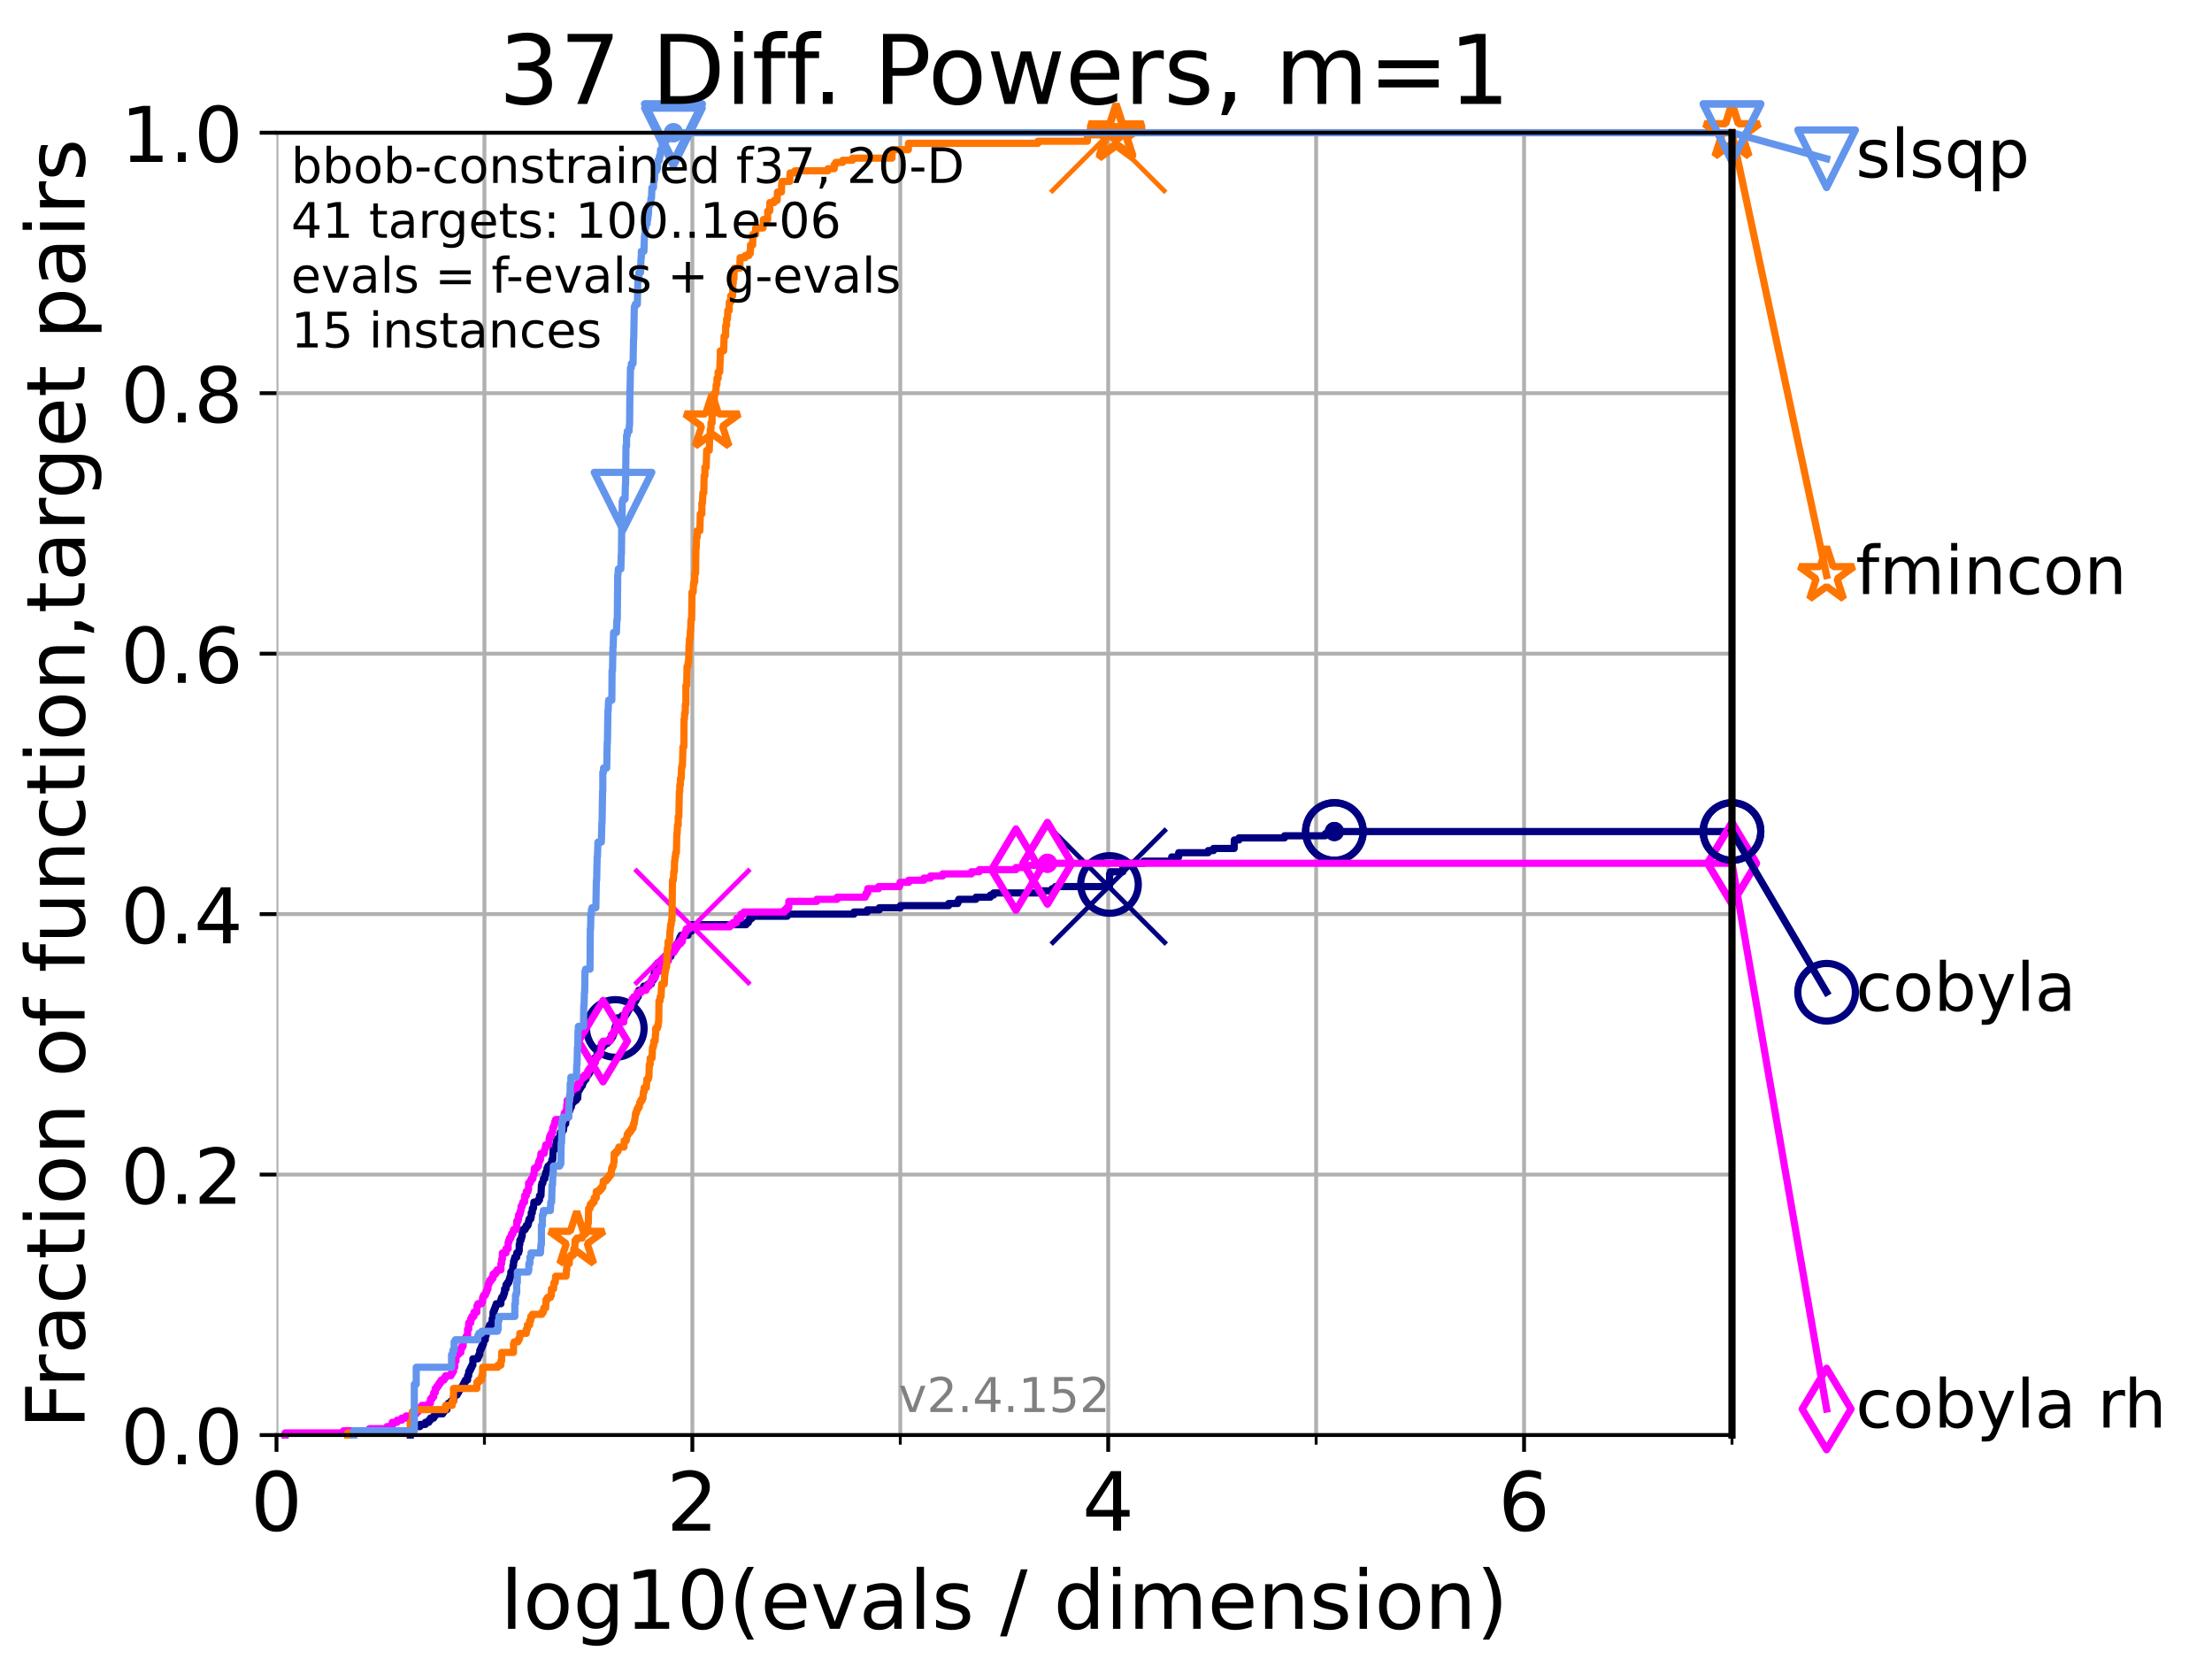 <?xml version="1.0" encoding="utf-8" standalone="no"?>
<!DOCTYPE svg PUBLIC "-//W3C//DTD SVG 1.1//EN"
  "http://www.w3.org/Graphics/SVG/1.1/DTD/svg11.dtd">
<!-- Created with matplotlib (https://matplotlib.org/) -->
<svg height="345.6pt" version="1.1" viewBox="0 0 460.8 345.6" width="460.8pt" xmlns="http://www.w3.org/2000/svg" xmlns:xlink="http://www.w3.org/1999/xlink">
 <defs>
  <style type="text/css">*{stroke-linecap:butt;stroke-linejoin:round;}</style>
 </defs>
 <g id="figure_1">
  <g id="patch_1">
   <path d="M 0 345.6 
L 460.8 345.6 
L 460.8 0 
L 0 0 
z
" style="fill:#ffffff;"/>
  </g>
  <g id="axes_1">
   <g id="patch_2">
    <path d="M 57.6 298.944 
L 360.806 298.944 
L 360.806 27.648 
L 57.6 27.648 
z
" style="fill:#ffffff;"/>
   </g>
   <g id="matplotlib.axis_1">
    <g id="xtick_1">
     <g id="line2d_1">
      <path clip-path="url(#p0bf2fd006d)" d="M 57.6 298.944 
L 57.6 27.648 
" style="fill:none;stroke:#b0b0b0;stroke-linecap:square;stroke-width:0.8;"/>
     </g>
     <g id="line2d_2">
      <defs>
       <path d="M 0 0 
L 0 3.5 
" id="mfcac1dbb54" style="stroke:#000000;stroke-width:0.8;"/>
      </defs>
      <g>
       <use style="stroke:#000000;stroke-width:0.8;" x="57.6" xlink:href="#mfcac1dbb54" y="298.944"/>
      </g>
     </g>
     <g id="text_1">
      <!-- 0 -->
      <g transform="translate(52.192 318.861)scale(0.17 -0.17)">
       <defs>
        <path d="M 31.781 66.406 
Q 24.172 66.406 20.328 58.906 
Q 16.5 51.422 16.5 36.375 
Q 16.5 21.391 20.328 13.891 
Q 24.172 6.391 31.781 6.391 
Q 39.453 6.391 43.281 13.891 
Q 47.125 21.391 47.125 36.375 
Q 47.125 51.422 43.281 58.906 
Q 39.453 66.406 31.781 66.406 
z
M 31.781 74.219 
Q 44.047 74.219 50.516 64.516 
Q 56.984 54.828 56.984 36.375 
Q 56.984 17.969 50.516 8.266 
Q 44.047 -1.422 31.781 -1.422 
Q 19.531 -1.422 13.062 8.266 
Q 6.594 17.969 6.594 36.375 
Q 6.594 54.828 13.062 64.516 
Q 19.531 74.219 31.781 74.219 
z
" id="DejaVuSans-48"/>
       </defs>
       <use xlink:href="#DejaVuSans-48"/>
      </g>
     </g>
    </g>
    <g id="xtick_2">
     <g id="line2d_3">
      <path clip-path="url(#p0bf2fd006d)" d="M 144.23 298.944 
L 144.23 27.648 
" style="fill:none;stroke:#b0b0b0;stroke-linecap:square;stroke-width:0.8;"/>
     </g>
     <g id="line2d_4">
      <g>
       <use style="stroke:#000000;stroke-width:0.8;" x="144.23" xlink:href="#mfcac1dbb54" y="298.944"/>
      </g>
     </g>
     <g id="text_2">
      <!-- 2 -->
      <g transform="translate(138.822 318.861)scale(0.17 -0.17)">
       <defs>
        <path d="M 19.188 8.297 
L 53.609 8.297 
L 53.609 0 
L 7.328 0 
L 7.328 8.297 
Q 12.938 14.109 22.625 23.891 
Q 32.328 33.688 34.812 36.531 
Q 39.547 41.844 41.422 45.531 
Q 43.312 49.219 43.312 52.781 
Q 43.312 58.594 39.234 62.25 
Q 35.156 65.922 28.609 65.922 
Q 23.969 65.922 18.812 64.312 
Q 13.672 62.703 7.812 59.422 
L 7.812 69.391 
Q 13.766 71.781 18.938 73 
Q 24.125 74.219 28.422 74.219 
Q 39.75 74.219 46.484 68.547 
Q 53.219 62.891 53.219 53.422 
Q 53.219 48.922 51.531 44.891 
Q 49.859 40.875 45.406 35.406 
Q 44.188 33.984 37.641 27.219 
Q 31.109 20.453 19.188 8.297 
z
" id="DejaVuSans-50"/>
       </defs>
       <use xlink:href="#DejaVuSans-50"/>
      </g>
     </g>
    </g>
    <g id="xtick_3">
     <g id="line2d_5">
      <path clip-path="url(#p0bf2fd006d)" d="M 230.861 298.944 
L 230.861 27.648 
" style="fill:none;stroke:#b0b0b0;stroke-linecap:square;stroke-width:0.8;"/>
     </g>
     <g id="line2d_6">
      <g>
       <use style="stroke:#000000;stroke-width:0.8;" x="230.861" xlink:href="#mfcac1dbb54" y="298.944"/>
      </g>
     </g>
     <g id="text_3">
      <!-- 4 -->
      <g transform="translate(225.453 318.861)scale(0.17 -0.17)">
       <defs>
        <path d="M 37.797 64.312 
L 12.891 25.391 
L 37.797 25.391 
z
M 35.203 72.906 
L 47.609 72.906 
L 47.609 25.391 
L 58.016 25.391 
L 58.016 17.188 
L 47.609 17.188 
L 47.609 0 
L 37.797 0 
L 37.797 17.188 
L 4.891 17.188 
L 4.891 26.703 
z
" id="DejaVuSans-52"/>
       </defs>
       <use xlink:href="#DejaVuSans-52"/>
      </g>
     </g>
    </g>
    <g id="xtick_4">
     <g id="line2d_7">
      <path clip-path="url(#p0bf2fd006d)" d="M 317.491 298.944 
L 317.491 27.648 
" style="fill:none;stroke:#b0b0b0;stroke-linecap:square;stroke-width:0.8;"/>
     </g>
     <g id="line2d_8">
      <g>
       <use style="stroke:#000000;stroke-width:0.8;" x="317.491" xlink:href="#mfcac1dbb54" y="298.944"/>
      </g>
     </g>
     <g id="text_4">
      <!-- 6 -->
      <g transform="translate(312.083 318.861)scale(0.17 -0.17)">
       <defs>
        <path d="M 33.016 40.375 
Q 26.375 40.375 22.484 35.828 
Q 18.609 31.297 18.609 23.391 
Q 18.609 15.531 22.484 10.953 
Q 26.375 6.391 33.016 6.391 
Q 39.656 6.391 43.531 10.953 
Q 47.406 15.531 47.406 23.391 
Q 47.406 31.297 43.531 35.828 
Q 39.656 40.375 33.016 40.375 
z
M 52.594 71.297 
L 52.594 62.312 
Q 48.875 64.062 45.094 64.984 
Q 41.312 65.922 37.594 65.922 
Q 27.828 65.922 22.672 59.328 
Q 17.531 52.734 16.797 39.406 
Q 19.672 43.656 24.016 45.922 
Q 28.375 48.188 33.594 48.188 
Q 44.578 48.188 50.953 41.516 
Q 57.328 34.859 57.328 23.391 
Q 57.328 12.156 50.688 5.359 
Q 44.047 -1.422 33.016 -1.422 
Q 20.359 -1.422 13.672 8.266 
Q 6.984 17.969 6.984 36.375 
Q 6.984 53.656 15.188 63.938 
Q 23.391 74.219 37.203 74.219 
Q 40.922 74.219 44.703 73.484 
Q 48.484 72.75 52.594 71.297 
z
" id="DejaVuSans-54"/>
       </defs>
       <use xlink:href="#DejaVuSans-54"/>
      </g>
     </g>
    </g>
    <g id="xtick_5">
     <g id="line2d_9">
      <path clip-path="url(#p0bf2fd006d)" d="M 100.915 298.944 
L 100.915 27.648 
" style="fill:none;stroke:#b0b0b0;stroke-linecap:square;stroke-width:0.8;"/>
     </g>
     <g id="line2d_10">
      <defs>
       <path d="M 0 0 
L 0 2 
" id="mdc9103cabf" style="stroke:#000000;stroke-width:0.6;"/>
      </defs>
      <g>
       <use style="stroke:#000000;stroke-width:0.6;" x="100.915" xlink:href="#mdc9103cabf" y="298.944"/>
      </g>
     </g>
    </g>
    <g id="xtick_6">
     <g id="line2d_11">
      <path clip-path="url(#p0bf2fd006d)" d="M 187.546 298.944 
L 187.546 27.648 
" style="fill:none;stroke:#b0b0b0;stroke-linecap:square;stroke-width:0.8;"/>
     </g>
     <g id="line2d_12">
      <g>
       <use style="stroke:#000000;stroke-width:0.6;" x="187.546" xlink:href="#mdc9103cabf" y="298.944"/>
      </g>
     </g>
    </g>
    <g id="xtick_7">
     <g id="line2d_13">
      <path clip-path="url(#p0bf2fd006d)" d="M 274.176 298.944 
L 274.176 27.648 
" style="fill:none;stroke:#b0b0b0;stroke-linecap:square;stroke-width:0.8;"/>
     </g>
     <g id="line2d_14">
      <g>
       <use style="stroke:#000000;stroke-width:0.6;" x="274.176" xlink:href="#mdc9103cabf" y="298.944"/>
      </g>
     </g>
    </g>
    <g id="xtick_8">
     <g id="line2d_15">
      <path clip-path="url(#p0bf2fd006d)" d="M 360.806 298.944 
L 360.806 27.648 
" style="fill:none;stroke:#b0b0b0;stroke-linecap:square;stroke-width:0.8;"/>
     </g>
     <g id="line2d_16">
      <g>
       <use style="stroke:#000000;stroke-width:0.6;" x="360.806" xlink:href="#mdc9103cabf" y="298.944"/>
      </g>
     </g>
    </g>
    <g id="text_5">
     <!-- log10(evals / dimension) -->
     <g transform="translate(104.239 339.314)scale(0.17 -0.17)">
      <defs>
       <path d="M 9.422 75.984 
L 18.406 75.984 
L 18.406 0 
L 9.422 0 
z
" id="DejaVuSans-108"/>
       <path d="M 30.609 48.391 
Q 23.391 48.391 19.188 42.75 
Q 14.984 37.109 14.984 27.297 
Q 14.984 17.484 19.156 11.844 
Q 23.344 6.203 30.609 6.203 
Q 37.797 6.203 41.984 11.859 
Q 46.188 17.531 46.188 27.297 
Q 46.188 37.016 41.984 42.703 
Q 37.797 48.391 30.609 48.391 
z
M 30.609 56 
Q 42.328 56 49.016 48.375 
Q 55.719 40.766 55.719 27.297 
Q 55.719 13.875 49.016 6.219 
Q 42.328 -1.422 30.609 -1.422 
Q 18.844 -1.422 12.172 6.219 
Q 5.516 13.875 5.516 27.297 
Q 5.516 40.766 12.172 48.375 
Q 18.844 56 30.609 56 
z
" id="DejaVuSans-111"/>
       <path d="M 45.406 27.984 
Q 45.406 37.75 41.375 43.109 
Q 37.359 48.484 30.078 48.484 
Q 22.859 48.484 18.828 43.109 
Q 14.797 37.75 14.797 27.984 
Q 14.797 18.266 18.828 12.891 
Q 22.859 7.516 30.078 7.516 
Q 37.359 7.516 41.375 12.891 
Q 45.406 18.266 45.406 27.984 
z
M 54.391 6.781 
Q 54.391 -7.172 48.188 -13.984 
Q 42 -20.797 29.203 -20.797 
Q 24.469 -20.797 20.266 -20.094 
Q 16.062 -19.391 12.109 -17.922 
L 12.109 -9.188 
Q 16.062 -11.328 19.922 -12.344 
Q 23.781 -13.375 27.781 -13.375 
Q 36.625 -13.375 41.016 -8.766 
Q 45.406 -4.156 45.406 5.172 
L 45.406 9.625 
Q 42.625 4.781 38.281 2.391 
Q 33.938 0 27.875 0 
Q 17.828 0 11.672 7.656 
Q 5.516 15.328 5.516 27.984 
Q 5.516 40.672 11.672 48.328 
Q 17.828 56 27.875 56 
Q 33.938 56 38.281 53.609 
Q 42.625 51.219 45.406 46.391 
L 45.406 54.688 
L 54.391 54.688 
z
" id="DejaVuSans-103"/>
       <path d="M 12.406 8.297 
L 28.516 8.297 
L 28.516 63.922 
L 10.984 60.406 
L 10.984 69.391 
L 28.422 72.906 
L 38.281 72.906 
L 38.281 8.297 
L 54.391 8.297 
L 54.391 0 
L 12.406 0 
z
" id="DejaVuSans-49"/>
       <path d="M 31 75.875 
Q 24.469 64.656 21.281 53.656 
Q 18.109 42.672 18.109 31.391 
Q 18.109 20.125 21.312 9.062 
Q 24.516 -2 31 -13.188 
L 23.188 -13.188 
Q 15.875 -1.703 12.234 9.375 
Q 8.594 20.453 8.594 31.391 
Q 8.594 42.281 12.203 53.312 
Q 15.828 64.359 23.188 75.875 
z
" id="DejaVuSans-40"/>
       <path d="M 56.203 29.594 
L 56.203 25.203 
L 14.891 25.203 
Q 15.484 15.922 20.484 11.062 
Q 25.484 6.203 34.422 6.203 
Q 39.594 6.203 44.453 7.469 
Q 49.312 8.734 54.109 11.281 
L 54.109 2.781 
Q 49.266 0.734 44.188 -0.344 
Q 39.109 -1.422 33.891 -1.422 
Q 20.797 -1.422 13.156 6.188 
Q 5.516 13.812 5.516 26.812 
Q 5.516 40.234 12.766 48.109 
Q 20.016 56 32.328 56 
Q 43.359 56 49.781 48.891 
Q 56.203 41.797 56.203 29.594 
z
M 47.219 32.234 
Q 47.125 39.594 43.094 43.984 
Q 39.062 48.391 32.422 48.391 
Q 24.906 48.391 20.391 44.141 
Q 15.875 39.891 15.188 32.172 
z
" id="DejaVuSans-101"/>
       <path d="M 2.984 54.688 
L 12.5 54.688 
L 29.594 8.797 
L 46.688 54.688 
L 56.203 54.688 
L 35.688 0 
L 23.484 0 
z
" id="DejaVuSans-118"/>
       <path d="M 34.281 27.484 
Q 23.391 27.484 19.188 25 
Q 14.984 22.516 14.984 16.5 
Q 14.984 11.719 18.141 8.906 
Q 21.297 6.109 26.703 6.109 
Q 34.188 6.109 38.703 11.406 
Q 43.219 16.703 43.219 25.484 
L 43.219 27.484 
z
M 52.203 31.203 
L 52.203 0 
L 43.219 0 
L 43.219 8.297 
Q 40.141 3.328 35.547 0.953 
Q 30.953 -1.422 24.312 -1.422 
Q 15.922 -1.422 10.953 3.297 
Q 6 8.016 6 15.922 
Q 6 25.141 12.172 29.828 
Q 18.359 34.516 30.609 34.516 
L 43.219 34.516 
L 43.219 35.406 
Q 43.219 41.609 39.141 45 
Q 35.062 48.391 27.688 48.391 
Q 23 48.391 18.547 47.266 
Q 14.109 46.141 10.016 43.891 
L 10.016 52.203 
Q 14.938 54.109 19.578 55.047 
Q 24.219 56 28.609 56 
Q 40.484 56 46.344 49.844 
Q 52.203 43.703 52.203 31.203 
z
" id="DejaVuSans-97"/>
       <path d="M 44.281 53.078 
L 44.281 44.578 
Q 40.484 46.531 36.375 47.5 
Q 32.281 48.484 27.875 48.484 
Q 21.188 48.484 17.844 46.438 
Q 14.5 44.391 14.5 40.281 
Q 14.5 37.156 16.891 35.375 
Q 19.281 33.594 26.516 31.984 
L 29.594 31.297 
Q 39.156 29.25 43.188 25.516 
Q 47.219 21.781 47.219 15.094 
Q 47.219 7.469 41.188 3.016 
Q 35.156 -1.422 24.609 -1.422 
Q 20.219 -1.422 15.453 -0.562 
Q 10.688 0.297 5.422 2 
L 5.422 11.281 
Q 10.406 8.688 15.234 7.391 
Q 20.062 6.109 24.812 6.109 
Q 31.156 6.109 34.562 8.281 
Q 37.984 10.453 37.984 14.406 
Q 37.984 18.062 35.516 20.016 
Q 33.062 21.969 24.703 23.781 
L 21.578 24.516 
Q 13.234 26.266 9.516 29.906 
Q 5.812 33.547 5.812 39.891 
Q 5.812 47.609 11.281 51.797 
Q 16.75 56 26.812 56 
Q 31.781 56 36.172 55.266 
Q 40.578 54.547 44.281 53.078 
z
" id="DejaVuSans-115"/>
       <path id="DejaVuSans-32"/>
       <path d="M 25.391 72.906 
L 33.688 72.906 
L 8.297 -9.281 
L 0 -9.281 
z
" id="DejaVuSans-47"/>
       <path d="M 45.406 46.391 
L 45.406 75.984 
L 54.391 75.984 
L 54.391 0 
L 45.406 0 
L 45.406 8.203 
Q 42.578 3.328 38.25 0.953 
Q 33.938 -1.422 27.875 -1.422 
Q 17.969 -1.422 11.734 6.484 
Q 5.516 14.406 5.516 27.297 
Q 5.516 40.188 11.734 48.094 
Q 17.969 56 27.875 56 
Q 33.938 56 38.25 53.625 
Q 42.578 51.266 45.406 46.391 
z
M 14.797 27.297 
Q 14.797 17.391 18.875 11.75 
Q 22.953 6.109 30.078 6.109 
Q 37.203 6.109 41.297 11.75 
Q 45.406 17.391 45.406 27.297 
Q 45.406 37.203 41.297 42.844 
Q 37.203 48.484 30.078 48.484 
Q 22.953 48.484 18.875 42.844 
Q 14.797 37.203 14.797 27.297 
z
" id="DejaVuSans-100"/>
       <path d="M 9.422 54.688 
L 18.406 54.688 
L 18.406 0 
L 9.422 0 
z
M 9.422 75.984 
L 18.406 75.984 
L 18.406 64.594 
L 9.422 64.594 
z
" id="DejaVuSans-105"/>
       <path d="M 52 44.188 
Q 55.375 50.25 60.062 53.125 
Q 64.75 56 71.094 56 
Q 79.641 56 84.281 50.016 
Q 88.922 44.047 88.922 33.016 
L 88.922 0 
L 79.891 0 
L 79.891 32.719 
Q 79.891 40.578 77.094 44.375 
Q 74.312 48.188 68.609 48.188 
Q 61.625 48.188 57.562 43.547 
Q 53.516 38.922 53.516 30.906 
L 53.516 0 
L 44.484 0 
L 44.484 32.719 
Q 44.484 40.625 41.703 44.406 
Q 38.922 48.188 33.109 48.188 
Q 26.219 48.188 22.156 43.531 
Q 18.109 38.875 18.109 30.906 
L 18.109 0 
L 9.078 0 
L 9.078 54.688 
L 18.109 54.688 
L 18.109 46.188 
Q 21.188 51.219 25.484 53.609 
Q 29.781 56 35.688 56 
Q 41.656 56 45.828 52.969 
Q 50 49.953 52 44.188 
z
" id="DejaVuSans-109"/>
       <path d="M 54.891 33.016 
L 54.891 0 
L 45.906 0 
L 45.906 32.719 
Q 45.906 40.484 42.875 44.328 
Q 39.844 48.188 33.797 48.188 
Q 26.516 48.188 22.312 43.547 
Q 18.109 38.922 18.109 30.906 
L 18.109 0 
L 9.078 0 
L 9.078 54.688 
L 18.109 54.688 
L 18.109 46.188 
Q 21.344 51.125 25.703 53.562 
Q 30.078 56 35.797 56 
Q 45.219 56 50.047 50.172 
Q 54.891 44.344 54.891 33.016 
z
" id="DejaVuSans-110"/>
       <path d="M 8.016 75.875 
L 15.828 75.875 
Q 23.141 64.359 26.781 53.312 
Q 30.422 42.281 30.422 31.391 
Q 30.422 20.453 26.781 9.375 
Q 23.141 -1.703 15.828 -13.188 
L 8.016 -13.188 
Q 14.5 -2 17.703 9.062 
Q 20.906 20.125 20.906 31.391 
Q 20.906 42.672 17.703 53.656 
Q 14.5 64.656 8.016 75.875 
z
" id="DejaVuSans-41"/>
      </defs>
      <use xlink:href="#DejaVuSans-108"/>
      <use x="27.783" xlink:href="#DejaVuSans-111"/>
      <use x="88.965" xlink:href="#DejaVuSans-103"/>
      <use x="152.441" xlink:href="#DejaVuSans-49"/>
      <use x="216.064" xlink:href="#DejaVuSans-48"/>
      <use x="279.688" xlink:href="#DejaVuSans-40"/>
      <use x="318.701" xlink:href="#DejaVuSans-101"/>
      <use x="380.225" xlink:href="#DejaVuSans-118"/>
      <use x="439.404" xlink:href="#DejaVuSans-97"/>
      <use x="500.684" xlink:href="#DejaVuSans-108"/>
      <use x="528.467" xlink:href="#DejaVuSans-115"/>
      <use x="580.566" xlink:href="#DejaVuSans-32"/>
      <use x="612.354" xlink:href="#DejaVuSans-47"/>
      <use x="646.045" xlink:href="#DejaVuSans-32"/>
      <use x="677.832" xlink:href="#DejaVuSans-100"/>
      <use x="741.309" xlink:href="#DejaVuSans-105"/>
      <use x="769.092" xlink:href="#DejaVuSans-109"/>
      <use x="866.504" xlink:href="#DejaVuSans-101"/>
      <use x="928.027" xlink:href="#DejaVuSans-110"/>
      <use x="991.406" xlink:href="#DejaVuSans-115"/>
      <use x="1043.506" xlink:href="#DejaVuSans-105"/>
      <use x="1071.289" xlink:href="#DejaVuSans-111"/>
      <use x="1132.471" xlink:href="#DejaVuSans-110"/>
      <use x="1195.85" xlink:href="#DejaVuSans-41"/>
     </g>
    </g>
   </g>
   <g id="matplotlib.axis_2">
    <g id="ytick_1">
     <g id="line2d_17">
      <path clip-path="url(#p0bf2fd006d)" d="M 57.6 298.944 
L 360.806 298.944 
" style="fill:none;stroke:#b0b0b0;stroke-linecap:square;stroke-width:0.8;"/>
     </g>
     <g id="line2d_18">
      <defs>
       <path d="M 0 0 
L -3.5 0 
" id="m11737829ee" style="stroke:#000000;stroke-width:0.8;"/>
      </defs>
      <g>
       <use style="stroke:#000000;stroke-width:0.8;" x="57.6" xlink:href="#m11737829ee" y="298.944"/>
      </g>
     </g>
     <g id="text_6">
      <!-- 0.0 -->
      <g transform="translate(25.155 305.023)scale(0.16 -0.16)">
       <defs>
        <path d="M 10.688 12.406 
L 21 12.406 
L 21 0 
L 10.688 0 
z
" id="DejaVuSans-46"/>
       </defs>
       <use xlink:href="#DejaVuSans-48"/>
       <use x="63.623" xlink:href="#DejaVuSans-46"/>
       <use x="95.41" xlink:href="#DejaVuSans-48"/>
      </g>
     </g>
    </g>
    <g id="ytick_2">
     <g id="line2d_19">
      <path clip-path="url(#p0bf2fd006d)" d="M 57.6 244.685 
L 360.806 244.685 
" style="fill:none;stroke:#b0b0b0;stroke-linecap:square;stroke-width:0.8;"/>
     </g>
     <g id="line2d_20">
      <g>
       <use style="stroke:#000000;stroke-width:0.8;" x="57.6" xlink:href="#m11737829ee" y="244.685"/>
      </g>
     </g>
     <g id="text_7">
      <!-- 0.2 -->
      <g transform="translate(25.155 250.764)scale(0.16 -0.16)">
       <use xlink:href="#DejaVuSans-48"/>
       <use x="63.623" xlink:href="#DejaVuSans-46"/>
       <use x="95.41" xlink:href="#DejaVuSans-50"/>
      </g>
     </g>
    </g>
    <g id="ytick_3">
     <g id="line2d_21">
      <path clip-path="url(#p0bf2fd006d)" d="M 57.6 190.426 
L 360.806 190.426 
" style="fill:none;stroke:#b0b0b0;stroke-linecap:square;stroke-width:0.8;"/>
     </g>
     <g id="line2d_22">
      <g>
       <use style="stroke:#000000;stroke-width:0.8;" x="57.6" xlink:href="#m11737829ee" y="190.426"/>
      </g>
     </g>
     <g id="text_8">
      <!-- 0.4 -->
      <g transform="translate(25.155 196.504)scale(0.16 -0.16)">
       <use xlink:href="#DejaVuSans-48"/>
       <use x="63.623" xlink:href="#DejaVuSans-46"/>
       <use x="95.41" xlink:href="#DejaVuSans-52"/>
      </g>
     </g>
    </g>
    <g id="ytick_4">
     <g id="line2d_23">
      <path clip-path="url(#p0bf2fd006d)" d="M 57.6 136.166 
L 360.806 136.166 
" style="fill:none;stroke:#b0b0b0;stroke-linecap:square;stroke-width:0.8;"/>
     </g>
     <g id="line2d_24">
      <g>
       <use style="stroke:#000000;stroke-width:0.8;" x="57.6" xlink:href="#m11737829ee" y="136.166"/>
      </g>
     </g>
     <g id="text_9">
      <!-- 0.6 -->
      <g transform="translate(25.155 142.245)scale(0.16 -0.16)">
       <use xlink:href="#DejaVuSans-48"/>
       <use x="63.623" xlink:href="#DejaVuSans-46"/>
       <use x="95.41" xlink:href="#DejaVuSans-54"/>
      </g>
     </g>
    </g>
    <g id="ytick_5">
     <g id="line2d_25">
      <path clip-path="url(#p0bf2fd006d)" d="M 57.6 81.907 
L 360.806 81.907 
" style="fill:none;stroke:#b0b0b0;stroke-linecap:square;stroke-width:0.8;"/>
     </g>
     <g id="line2d_26">
      <g>
       <use style="stroke:#000000;stroke-width:0.8;" x="57.6" xlink:href="#m11737829ee" y="81.907"/>
      </g>
     </g>
     <g id="text_10">
      <!-- 0.8 -->
      <g transform="translate(25.155 87.986)scale(0.16 -0.16)">
       <defs>
        <path d="M 31.781 34.625 
Q 24.75 34.625 20.719 30.859 
Q 16.703 27.094 16.703 20.516 
Q 16.703 13.922 20.719 10.156 
Q 24.75 6.391 31.781 6.391 
Q 38.812 6.391 42.859 10.172 
Q 46.922 13.969 46.922 20.516 
Q 46.922 27.094 42.891 30.859 
Q 38.875 34.625 31.781 34.625 
z
M 21.922 38.812 
Q 15.578 40.375 12.031 44.719 
Q 8.5 49.078 8.5 55.328 
Q 8.5 64.062 14.719 69.141 
Q 20.953 74.219 31.781 74.219 
Q 42.672 74.219 48.875 69.141 
Q 55.078 64.062 55.078 55.328 
Q 55.078 49.078 51.531 44.719 
Q 48 40.375 41.703 38.812 
Q 48.828 37.156 52.797 32.312 
Q 56.781 27.484 56.781 20.516 
Q 56.781 9.906 50.312 4.234 
Q 43.844 -1.422 31.781 -1.422 
Q 19.734 -1.422 13.25 4.234 
Q 6.781 9.906 6.781 20.516 
Q 6.781 27.484 10.781 32.312 
Q 14.797 37.156 21.922 38.812 
z
M 18.312 54.391 
Q 18.312 48.734 21.844 45.562 
Q 25.391 42.391 31.781 42.391 
Q 38.141 42.391 41.719 45.562 
Q 45.312 48.734 45.312 54.391 
Q 45.312 60.062 41.719 63.234 
Q 38.141 66.406 31.781 66.406 
Q 25.391 66.406 21.844 63.234 
Q 18.312 60.062 18.312 54.391 
z
" id="DejaVuSans-56"/>
       </defs>
       <use xlink:href="#DejaVuSans-48"/>
       <use x="63.623" xlink:href="#DejaVuSans-46"/>
       <use x="95.41" xlink:href="#DejaVuSans-56"/>
      </g>
     </g>
    </g>
    <g id="ytick_6">
     <g id="line2d_27">
      <path clip-path="url(#p0bf2fd006d)" d="M 57.6 27.648 
L 360.806 27.648 
" style="fill:none;stroke:#b0b0b0;stroke-linecap:square;stroke-width:0.8;"/>
     </g>
     <g id="line2d_28">
      <g>
       <use style="stroke:#000000;stroke-width:0.8;" x="57.6" xlink:href="#m11737829ee" y="27.648"/>
      </g>
     </g>
     <g id="text_11">
      <!-- 1.0 -->
      <g transform="translate(25.155 33.727)scale(0.16 -0.16)">
       <use xlink:href="#DejaVuSans-49"/>
       <use x="63.623" xlink:href="#DejaVuSans-46"/>
       <use x="95.41" xlink:href="#DejaVuSans-48"/>
      </g>
     </g>
    </g>
    <g id="text_12">
     <!-- Fraction of function,target pairs -->
     <g transform="translate(17.62 297.681)rotate(-90)scale(0.17 -0.17)">
      <defs>
       <path d="M 9.812 72.906 
L 51.703 72.906 
L 51.703 64.594 
L 19.672 64.594 
L 19.672 43.109 
L 48.578 43.109 
L 48.578 34.812 
L 19.672 34.812 
L 19.672 0 
L 9.812 0 
z
" id="DejaVuSans-70"/>
       <path d="M 41.109 46.297 
Q 39.594 47.172 37.812 47.578 
Q 36.031 48 33.891 48 
Q 26.266 48 22.188 43.047 
Q 18.109 38.094 18.109 28.812 
L 18.109 0 
L 9.078 0 
L 9.078 54.688 
L 18.109 54.688 
L 18.109 46.188 
Q 20.953 51.172 25.484 53.578 
Q 30.031 56 36.531 56 
Q 37.453 56 38.578 55.875 
Q 39.703 55.766 41.062 55.516 
z
" id="DejaVuSans-114"/>
       <path d="M 48.781 52.594 
L 48.781 44.188 
Q 44.969 46.297 41.141 47.344 
Q 37.312 48.391 33.406 48.391 
Q 24.656 48.391 19.812 42.844 
Q 14.984 37.312 14.984 27.297 
Q 14.984 17.281 19.812 11.734 
Q 24.656 6.203 33.406 6.203 
Q 37.312 6.203 41.141 7.25 
Q 44.969 8.297 48.781 10.406 
L 48.781 2.094 
Q 45.016 0.344 40.984 -0.531 
Q 36.969 -1.422 32.422 -1.422 
Q 20.062 -1.422 12.781 6.344 
Q 5.516 14.109 5.516 27.297 
Q 5.516 40.672 12.859 48.328 
Q 20.219 56 33.016 56 
Q 37.156 56 41.109 55.141 
Q 45.062 54.297 48.781 52.594 
z
" id="DejaVuSans-99"/>
       <path d="M 18.312 70.219 
L 18.312 54.688 
L 36.812 54.688 
L 36.812 47.703 
L 18.312 47.703 
L 18.312 18.016 
Q 18.312 11.328 20.141 9.422 
Q 21.969 7.516 27.594 7.516 
L 36.812 7.516 
L 36.812 0 
L 27.594 0 
Q 17.188 0 13.234 3.875 
Q 9.281 7.766 9.281 18.016 
L 9.281 47.703 
L 2.688 47.703 
L 2.688 54.688 
L 9.281 54.688 
L 9.281 70.219 
z
" id="DejaVuSans-116"/>
       <path d="M 37.109 75.984 
L 37.109 68.5 
L 28.516 68.5 
Q 23.688 68.5 21.797 66.547 
Q 19.922 64.594 19.922 59.516 
L 19.922 54.688 
L 34.719 54.688 
L 34.719 47.703 
L 19.922 47.703 
L 19.922 0 
L 10.891 0 
L 10.891 47.703 
L 2.297 47.703 
L 2.297 54.688 
L 10.891 54.688 
L 10.891 58.5 
Q 10.891 67.625 15.141 71.797 
Q 19.391 75.984 28.609 75.984 
z
" id="DejaVuSans-102"/>
       <path d="M 8.5 21.578 
L 8.5 54.688 
L 17.484 54.688 
L 17.484 21.922 
Q 17.484 14.156 20.5 10.266 
Q 23.531 6.391 29.594 6.391 
Q 36.859 6.391 41.078 11.031 
Q 45.312 15.672 45.312 23.688 
L 45.312 54.688 
L 54.297 54.688 
L 54.297 0 
L 45.312 0 
L 45.312 8.406 
Q 42.047 3.422 37.719 1 
Q 33.406 -1.422 27.688 -1.422 
Q 18.266 -1.422 13.375 4.438 
Q 8.5 10.297 8.5 21.578 
z
M 31.109 56 
z
" id="DejaVuSans-117"/>
       <path d="M 11.719 12.406 
L 22.016 12.406 
L 22.016 4 
L 14.016 -11.625 
L 7.719 -11.625 
L 11.719 4 
z
" id="DejaVuSans-44"/>
       <path d="M 18.109 8.203 
L 18.109 -20.797 
L 9.078 -20.797 
L 9.078 54.688 
L 18.109 54.688 
L 18.109 46.391 
Q 20.953 51.266 25.266 53.625 
Q 29.594 56 35.594 56 
Q 45.562 56 51.781 48.094 
Q 58.016 40.188 58.016 27.297 
Q 58.016 14.406 51.781 6.484 
Q 45.562 -1.422 35.594 -1.422 
Q 29.594 -1.422 25.266 0.953 
Q 20.953 3.328 18.109 8.203 
z
M 48.688 27.297 
Q 48.688 37.203 44.609 42.844 
Q 40.531 48.484 33.406 48.484 
Q 26.266 48.484 22.188 42.844 
Q 18.109 37.203 18.109 27.297 
Q 18.109 17.391 22.188 11.75 
Q 26.266 6.109 33.406 6.109 
Q 40.531 6.109 44.609 11.75 
Q 48.688 17.391 48.688 27.297 
z
" id="DejaVuSans-112"/>
      </defs>
      <use xlink:href="#DejaVuSans-70"/>
      <use x="50.27" xlink:href="#DejaVuSans-114"/>
      <use x="91.383" xlink:href="#DejaVuSans-97"/>
      <use x="152.662" xlink:href="#DejaVuSans-99"/>
      <use x="207.643" xlink:href="#DejaVuSans-116"/>
      <use x="246.852" xlink:href="#DejaVuSans-105"/>
      <use x="274.635" xlink:href="#DejaVuSans-111"/>
      <use x="335.816" xlink:href="#DejaVuSans-110"/>
      <use x="399.195" xlink:href="#DejaVuSans-32"/>
      <use x="430.982" xlink:href="#DejaVuSans-111"/>
      <use x="492.164" xlink:href="#DejaVuSans-102"/>
      <use x="527.369" xlink:href="#DejaVuSans-32"/>
      <use x="559.156" xlink:href="#DejaVuSans-102"/>
      <use x="594.361" xlink:href="#DejaVuSans-117"/>
      <use x="657.74" xlink:href="#DejaVuSans-110"/>
      <use x="721.119" xlink:href="#DejaVuSans-99"/>
      <use x="776.1" xlink:href="#DejaVuSans-116"/>
      <use x="815.309" xlink:href="#DejaVuSans-105"/>
      <use x="843.092" xlink:href="#DejaVuSans-111"/>
      <use x="904.273" xlink:href="#DejaVuSans-110"/>
      <use x="967.652" xlink:href="#DejaVuSans-44"/>
      <use x="999.439" xlink:href="#DejaVuSans-116"/>
      <use x="1038.648" xlink:href="#DejaVuSans-97"/>
      <use x="1099.928" xlink:href="#DejaVuSans-114"/>
      <use x="1139.291" xlink:href="#DejaVuSans-103"/>
      <use x="1202.768" xlink:href="#DejaVuSans-101"/>
      <use x="1264.291" xlink:href="#DejaVuSans-116"/>
      <use x="1303.5" xlink:href="#DejaVuSans-32"/>
      <use x="1335.287" xlink:href="#DejaVuSans-112"/>
      <use x="1398.764" xlink:href="#DejaVuSans-97"/>
      <use x="1460.043" xlink:href="#DejaVuSans-105"/>
      <use x="1487.826" xlink:href="#DejaVuSans-114"/>
      <use x="1528.939" xlink:href="#DejaVuSans-115"/>
     </g>
    </g>
   </g>
   <g id="line2d_29">
    <defs>
     <path d="M 0 1.5 
C 0.398 1.5 0.779 1.342 1.061 1.061 
C 1.342 0.779 1.5 0.398 1.5 0 
C 1.5 -0.398 1.342 -0.779 1.061 -1.061 
C 0.779 -1.342 0.398 -1.5 0 -1.5 
C -0.398 -1.5 -0.779 -1.342 -1.061 -1.061 
C -1.342 -0.779 -1.5 -0.398 -1.5 0 
C -1.5 0.398 -1.342 0.779 -1.061 1.061 
C -0.779 1.342 -0.398 1.5 0 1.5 
z
" id="m2fb1e621a6" style="stroke:#000080;"/>
    </defs>
    <g>
     <use style="fill:#000080;stroke:#000080;" x="277.977" xlink:href="#m2fb1e621a6" y="173.221"/>
     <use style="fill:#000080;stroke:#000080;" x="277.977" xlink:href="#m2fb1e621a6" y="173.221"/>
    </g>
   </g>
   <g id="line2d_30">
    <path d="M 85.471 298.944 
L 85.471 298.062 
L 85.894 298.062 
L 85.894 297.179 
L 87.496 297.179 
L 87.496 296.738 
L 88.614 296.738 
L 88.614 296.297 
L 89.324 296.297 
L 89.324 295.856 
L 89.669 295.856 
L 89.669 295.415 
L 90.341 295.415 
L 90.341 294.974 
L 90.668 294.974 
L 90.668 294.533 
L 92.224 294.533 
L 92.224 294.092 
L 92.52 294.092 
L 92.52 293.65 
L 93.099 293.65 
L 93.099 292.768 
L 93.382 292.768 
L 93.382 292.327 
L 93.935 292.327 
L 93.935 291.886 
L 94.472 291.886 
L 94.472 291.004 
L 94.736 291.004 
L 94.736 290.562 
L 95.251 290.562 
L 95.251 290.121 
L 95.503 290.121 
L 95.503 289.68 
L 95.753 289.68 
L 95.753 289.239 
L 96.241 289.239 
L 96.241 288.798 
L 96.481 288.798 
L 96.481 288.357 
L 96.718 288.357 
L 96.718 287.916 
L 96.951 287.916 
L 96.951 287.475 
L 97.41 287.475 
L 97.41 286.592 
L 97.635 286.592 
L 97.635 285.71 
L 97.858 285.71 
L 97.858 285.269 
L 98.078 285.269 
L 98.078 284.828 
L 98.295 284.828 
L 98.295 284.387 
L 98.51 284.387 
L 98.51 283.063 
L 99.55 283.063 
L 99.55 282.622 
L 99.751 282.622 
L 99.751 282.181 
L 99.95 282.181 
L 99.95 281.299 
L 100.147 281.299 
L 100.147 280.858 
L 100.342 280.858 
L 100.342 280.416 
L 100.535 280.416 
L 100.535 279.975 
L 100.726 279.975 
L 100.726 279.093 
L 101.102 279.093 
L 101.102 278.211 
L 101.288 278.211 
L 101.288 277.329 
L 101.653 277.329 
L 101.653 276.887 
L 101.833 276.887 
L 101.833 276.446 
L 102.011 276.446 
L 102.011 276.005 
L 102.363 276.005 
L 102.363 275.564 
L 102.536 275.564 
L 102.536 274.682 
L 102.708 274.682 
L 102.708 273.358 
L 102.878 273.358 
L 102.878 272.917 
L 103.047 272.917 
L 103.047 272.476 
L 103.214 272.476 
L 103.214 272.035 
L 103.38 272.035 
L 103.38 271.594 
L 104.345 271.594 
L 104.345 270.712 
L 104.501 270.712 
L 104.501 270.27 
L 104.809 270.27 
L 104.809 269.829 
L 104.962 269.829 
L 104.962 269.388 
L 105.113 269.388 
L 105.113 268.506 
L 105.411 268.506 
L 105.411 267.624 
L 105.705 267.624 
L 105.705 267.183 
L 105.995 267.183 
L 105.995 266.741 
L 106.138 266.741 
L 106.138 266.3 
L 106.28 266.3 
L 106.28 265.859 
L 106.421 265.859 
L 106.421 264.977 
L 106.699 264.977 
L 106.699 264.536 
L 106.837 264.536 
L 106.837 263.653 
L 106.974 263.653 
L 106.974 262.771 
L 107.11 262.771 
L 107.11 262.33 
L 107.245 262.33 
L 107.245 261.889 
L 107.644 261.889 
L 107.644 261.007 
L 108.034 261.007 
L 108.034 260.566 
L 108.163 260.566 
L 108.163 259.242 
L 108.29 259.242 
L 108.29 258.36 
L 108.543 258.36 
L 108.543 257.919 
L 108.668 257.919 
L 108.668 257.478 
L 108.792 257.478 
L 108.792 256.595 
L 108.915 256.595 
L 108.915 256.154 
L 109.401 256.154 
L 109.401 255.713 
L 109.639 255.713 
L 109.639 255.272 
L 109.99 255.272 
L 109.99 254.831 
L 110.106 254.831 
L 110.106 254.39 
L 110.221 254.39 
L 110.221 253.949 
L 110.562 253.949 
L 110.562 253.507 
L 110.675 253.507 
L 110.675 252.625 
L 110.897 252.625 
L 110.897 251.743 
L 111.117 251.743 
L 111.226 250.42 
L 112.077 250.42 
L 112.077 249.978 
L 112.386 249.978 
L 112.386 249.096 
L 112.69 249.096 
L 112.79 246.89 
L 112.89 246.89 
L 112.89 246.449 
L 113.088 246.449 
L 113.186 245.567 
L 113.478 245.567 
L 113.574 244.685 
L 113.67 244.685 
L 113.67 244.244 
L 113.86 244.244 
L 113.954 243.361 
L 114.142 243.361 
L 114.142 242.92 
L 114.602 242.92 
L 114.602 242.479 
L 114.872 242.479 
L 114.962 241.597 
L 115.139 241.597 
L 115.227 239.391 
L 115.662 239.391 
L 115.747 238.509 
L 115.833 238.509 
L 115.918 237.627 
L 116.17 237.627 
L 116.17 237.186 
L 116.584 237.186 
L 116.665 236.303 
L 116.746 236.303 
L 116.746 235.862 
L 117.147 235.862 
L 117.147 235.421 
L 117.384 235.421 
L 117.462 234.539 
L 117.54 234.539 
L 117.54 234.098 
L 117.849 234.098 
L 117.849 233.215 
L 118.001 233.215 
L 118.077 232.333 
L 118.376 232.333 
L 118.376 231.451 
L 118.672 231.451 
L 118.672 231.01 
L 118.817 231.01 
L 118.817 230.569 
L 119.034 230.569 
L 119.034 229.686 
L 119.46 229.686 
L 119.46 229.245 
L 120.013 229.245 
L 120.013 228.804 
L 120.351 228.804 
L 120.418 227.481 
L 120.484 227.481 
L 120.484 227.04 
L 120.748 227.04 
L 120.748 226.598 
L 121.009 226.598 
L 121.009 226.157 
L 121.329 226.157 
L 121.329 225.716 
L 121.456 225.716 
L 121.456 225.275 
L 121.707 225.275 
L 121.707 224.834 
L 122.077 224.834 
L 122.077 224.393 
L 122.199 224.393 
L 122.199 223.952 
L 122.559 223.952 
L 122.559 223.51 
L 122.855 223.51 
L 122.855 223.069 
L 123.088 223.069 
L 123.088 222.628 
L 123.203 222.628 
L 123.203 222.187 
L 123.375 222.187 
L 123.375 221.746 
L 123.714 221.746 
L 123.714 220.864 
L 123.825 220.864 
L 123.825 220.423 
L 124.32 220.423 
L 124.374 219.54 
L 124.482 219.54 
L 124.482 219.099 
L 124.907 219.099 
L 124.907 218.217 
L 125.527 218.217 
L 125.527 217.776 
L 125.929 217.776 
L 125.929 217.335 
L 126.565 217.335 
L 126.565 216.894 
L 126.994 216.894 
L 126.994 216.452 
L 127.366 216.452 
L 127.366 216.011 
L 127.641 216.011 
L 127.641 215.57 
L 127.822 215.57 
L 127.822 215.129 
L 128.001 215.129 
L 128.045 214.247 
L 128.178 214.247 
L 128.178 213.806 
L 128.354 213.806 
L 128.354 213.364 
L 128.528 213.364 
L 128.571 212.041 
L 129.541 212.041 
L 129.541 211.6 
L 130.305 211.6 
L 130.305 211.159 
L 130.618 211.159 
L 130.618 210.718 
L 130.85 210.718 
L 130.85 210.277 
L 131.116 210.277 
L 131.191 209.394 
L 132.073 209.394 
L 132.073 208.512 
L 132.464 208.512 
L 132.464 208.071 
L 132.674 208.071 
L 132.674 207.63 
L 132.95 207.63 
L 133.052 206.306 
L 133.853 206.306 
L 133.853 205.865 
L 134.113 205.865 
L 134.113 205.424 
L 135.024 205.424 
L 135.024 204.983 
L 135.688 204.983 
L 135.688 204.542 
L 135.806 204.542 
L 135.806 204.101 
L 136.156 204.101 
L 136.242 203.218 
L 136.271 203.218 
L 136.271 202.777 
L 136.414 202.777 
L 136.414 202.336 
L 136.556 202.336 
L 136.641 201.013 
L 137.031 201.013 
L 137.031 200.572 
L 138.387 200.572 
L 138.387 200.13 
L 139.142 200.13 
L 139.142 199.689 
L 139.289 199.689 
L 139.289 199.248 
L 139.772 199.248 
L 139.772 198.807 
L 139.891 198.807 
L 139.891 198.366 
L 140.266 198.366 
L 140.266 197.925 
L 140.382 197.925 
L 140.382 197.484 
L 140.612 197.484 
L 140.612 197.043 
L 140.995 197.043 
L 140.995 196.601 
L 141.305 196.601 
L 141.305 196.16 
L 141.48 196.16 
L 141.48 195.719 
L 141.632 195.719 
L 141.632 195.278 
L 141.868 195.278 
L 141.868 194.837 
L 143.325 194.837 
L 143.423 193.955 
L 144.098 193.955 
L 144.117 192.631 
L 155.418 192.631 
L 155.418 192.19 
L 155.899 192.19 
L 155.899 191.749 
L 156.131 191.749 
L 156.131 191.308 
L 156.633 191.308 
L 156.633 190.867 
L 163.995 190.867 
L 163.995 190.426 
L 177.903 190.426 
L 177.903 189.984 
L 180.667 189.984 
L 180.667 189.543 
L 183.178 189.543 
L 183.178 189.102 
L 187.569 189.102 
L 187.569 188.661 
L 197.624 188.661 
L 197.624 188.22 
L 199.499 188.22 
L 199.499 187.779 
L 199.726 187.779 
L 199.726 187.338 
L 203.313 187.338 
L 203.313 186.897 
L 206.317 186.897 
L 206.317 186.455 
L 206.995 186.455 
L 206.995 186.014 
L 216.855 186.014 
L 216.855 185.573 
L 219.175 185.573 
L 219.175 185.132 
L 219.852 185.132 
L 219.852 184.691 
L 231.127 184.691 
L 231.153 182.044 
L 231.317 182.044 
L 231.317 181.603 
L 233.92 181.603 
L 233.92 180.28 
L 235.606 180.28 
L 235.606 179.838 
L 238.244 179.838 
L 238.244 179.397 
L 244.078 179.397 
L 244.087 178.515 
L 245.541 178.515 
L 245.541 177.633 
L 251.696 177.633 
L 251.696 177.192 
L 252.79 177.192 
L 252.79 176.751 
L 257.093 176.751 
L 257.134 174.986 
L 258.098 174.986 
L 258.098 174.545 
L 267.6 174.545 
L 267.6 174.104 
L 276.093 174.104 
L 276.093 173.663 
L 277.977 173.663 
L 277.977 173.221 
L 360.806 173.221 
L 360.806 173.221 
" style="fill:none;stroke:#000080;stroke-linecap:square;stroke-width:1.5;"/>
   </g>
   <g id="line2d_31">
    <defs>
     <path d="M 0 6 
C 1.591 6 3.117 5.368 4.243 4.243 
C 5.368 3.117 6 1.591 6 0 
C 6 -1.591 5.368 -3.117 4.243 -4.243 
C 3.117 -5.368 1.591 -6 0 -6 
C -1.591 -6 -3.117 -5.368 -4.243 -4.243 
C -5.368 -3.117 -6 -1.591 -6 0 
C -6 1.591 -5.368 3.117 -4.243 4.243 
C -3.117 5.368 -1.591 6 0 6 
z
" id="m744bfeeae2" style="stroke:#000080;stroke-width:1.5;"/>
    </defs>
    <g>
     <use style="fill-opacity:0;stroke:#000080;stroke-width:1.5;" x="128.178" xlink:href="#m744bfeeae2" y="214.247"/>
     <use style="fill-opacity:0;stroke:#000080;stroke-width:1.5;" x="231.127" xlink:href="#m744bfeeae2" y="184.25"/>
     <use style="fill-opacity:0;stroke:#000080;stroke-width:1.5;" x="277.977" xlink:href="#m744bfeeae2" y="173.221"/>
     <use style="fill-opacity:0;stroke:#000080;stroke-width:1.5;" x="277.977" xlink:href="#m744bfeeae2" y="173.221"/>
     <use style="fill-opacity:0;stroke:#000080;stroke-width:1.5;" x="360.806" xlink:href="#m744bfeeae2" y="173.221"/>
    </g>
   </g>
   <g id="line2d_32">
    <path style="fill:none;stroke:#000080;stroke-linecap:square;stroke-width:1.5;"/>
    <g/>
   </g>
   <g id="line2d_33">
    <path clip-path="url(#p0bf2fd006d)" d="M 230.968 184.691 
" style="fill:none;stroke:#000080;stroke-linecap:square;stroke-width:1.5;"/>
    <defs>
     <path d="M -12 12 
L 12 -12 
M -12 -12 
L 12 12 
" id="m3ca416db01" style="stroke:#000080;"/>
    </defs>
    <g clip-path="url(#p0bf2fd006d)">
     <use style="fill:#000080;stroke:#000080;" x="230.968" xlink:href="#m3ca416db01" y="184.691"/>
    </g>
   </g>
   <g id="line2d_34">
    <defs>
     <path d="M 0 1.5 
C 0.398 1.5 0.779 1.342 1.061 1.061 
C 1.342 0.779 1.5 0.398 1.5 0 
C 1.5 -0.398 1.342 -0.779 1.061 -1.061 
C 0.779 -1.342 0.398 -1.5 0 -1.5 
C -0.398 -1.5 -0.779 -1.342 -1.061 -1.061 
C -1.342 -0.779 -1.5 -0.398 -1.5 0 
C -1.5 0.398 -1.342 0.779 -1.061 1.061 
C -0.779 1.342 -0.398 1.5 0 1.5 
z
" id="mef3eaf07be" style="stroke:#ff00ff;"/>
    </defs>
    <g>
     <use style="fill:#ff00ff;stroke:#ff00ff;" x="218.2" xlink:href="#mef3eaf07be" y="179.838"/>
     <use style="fill:#ff00ff;stroke:#ff00ff;" x="218.2" xlink:href="#mef3eaf07be" y="179.838"/>
    </g>
   </g>
   <g id="line2d_35">
    <path d="M 59.393 298.944 
L 59.393 298.503 
L 71.557 298.503 
L 71.557 298.062 
L 76.969 298.062 
L 76.969 297.621 
L 80.621 297.621 
L 80.621 297.179 
L 81.696 297.179 
L 81.696 296.297 
L 82.713 296.297 
L 82.713 295.856 
L 83.678 295.856 
L 83.678 295.415 
L 84.596 295.415 
L 84.596 294.974 
L 86.307 294.974 
L 86.307 294.533 
L 86.712 294.533 
L 86.712 294.092 
L 87.108 294.092 
L 87.108 293.65 
L 87.496 293.65 
L 87.496 293.209 
L 87.876 293.209 
L 87.876 292.768 
L 89.324 292.768 
L 89.324 292.327 
L 89.669 292.327 
L 89.669 291.445 
L 90.008 291.445 
L 90.008 291.004 
L 90.341 291.004 
L 90.341 290.121 
L 90.668 290.121 
L 90.668 289.239 
L 90.99 289.239 
L 90.99 288.798 
L 91.306 288.798 
L 91.306 288.357 
L 91.617 288.357 
L 91.617 287.916 
L 91.923 287.916 
L 91.923 287.475 
L 92.52 287.475 
L 92.52 287.033 
L 92.812 287.033 
L 92.812 286.592 
L 93.935 286.592 
L 93.935 286.151 
L 94.206 286.151 
L 94.206 285.71 
L 94.472 285.71 
L 94.472 284.828 
L 94.736 284.828 
L 94.736 283.504 
L 94.995 283.504 
L 94.995 282.181 
L 95.503 282.181 
L 95.503 281.74 
L 95.999 281.74 
L 95.999 280.858 
L 96.241 280.858 
L 96.241 280.416 
L 96.481 280.416 
L 96.481 279.093 
L 96.951 279.093 
L 96.951 278.652 
L 97.182 278.652 
L 97.182 278.211 
L 97.41 278.211 
L 97.41 276.887 
L 97.635 276.887 
L 97.635 275.564 
L 98.078 275.564 
L 98.078 274.682 
L 98.295 274.682 
L 98.295 274.241 
L 98.723 274.241 
L 98.723 273.358 
L 99.347 273.358 
L 99.347 272.035 
L 99.55 272.035 
L 99.55 271.594 
L 100.342 271.594 
L 100.342 271.153 
L 100.535 271.153 
L 100.535 270.27 
L 100.726 270.27 
L 100.726 269.829 
L 101.102 269.829 
L 101.102 269.388 
L 101.288 269.388 
L 101.288 268.947 
L 101.471 268.947 
L 101.471 268.506 
L 101.653 268.506 
L 101.653 267.624 
L 101.833 267.624 
L 101.833 267.183 
L 102.011 267.183 
L 102.011 266.741 
L 102.363 266.741 
L 102.363 266.3 
L 102.708 266.3 
L 102.708 265.418 
L 103.214 265.418 
L 103.214 264.977 
L 103.544 264.977 
L 103.544 264.536 
L 104.345 264.536 
L 104.345 263.212 
L 104.501 263.212 
L 104.501 262.33 
L 104.656 262.33 
L 104.656 261.007 
L 105.411 261.007 
L 105.411 260.124 
L 105.851 260.124 
L 105.851 258.801 
L 105.995 258.801 
L 105.995 258.36 
L 106.138 258.36 
L 106.138 257.919 
L 106.421 257.919 
L 106.421 257.478 
L 106.561 257.478 
L 106.561 257.036 
L 106.837 257.036 
L 106.837 256.595 
L 106.974 256.595 
L 106.974 256.154 
L 107.512 256.154 
L 107.512 255.713 
L 107.644 255.713 
L 107.644 254.39 
L 107.905 254.39 
L 107.905 253.949 
L 108.034 253.949 
L 108.034 253.066 
L 108.29 253.066 
L 108.29 252.625 
L 108.417 252.625 
L 108.417 252.184 
L 108.543 252.184 
L 108.543 251.302 
L 108.792 251.302 
L 108.792 250.861 
L 108.915 250.861 
L 108.915 250.42 
L 109.28 250.42 
L 109.28 249.096 
L 109.639 249.096 
L 109.639 248.214 
L 109.99 248.214 
L 109.99 247.773 
L 110.106 247.773 
L 110.106 246.449 
L 110.449 246.449 
L 110.449 246.008 
L 110.675 246.008 
L 110.675 245.567 
L 111.007 245.567 
L 111.117 244.685 
L 111.226 244.685 
L 111.335 243.361 
L 111.868 243.361 
L 111.868 242.92 
L 112.18 242.92 
L 112.18 242.038 
L 112.386 242.038 
L 112.386 241.597 
L 112.589 241.597 
L 112.69 240.273 
L 113.381 240.273 
L 113.478 239.391 
L 113.574 239.391 
L 113.67 238.509 
L 114.327 238.509 
L 114.419 237.186 
L 114.51 237.186 
L 114.51 236.744 
L 114.692 236.744 
L 114.692 236.303 
L 114.962 236.303 
L 114.962 235.862 
L 115.139 235.862 
L 115.139 234.98 
L 115.315 234.98 
L 115.315 234.539 
L 115.489 234.539 
L 115.576 233.657 
L 115.747 233.657 
L 115.747 233.215 
L 117.462 233.215 
L 117.54 231.892 
L 117.849 231.892 
L 117.849 231.451 
L 118.001 231.451 
L 118.077 230.127 
L 118.152 230.127 
L 118.152 229.245 
L 118.672 229.245 
L 118.745 227.922 
L 118.817 227.922 
L 118.89 227.04 
L 119.53 227.04 
L 119.53 226.598 
L 120.284 226.598 
L 120.351 225.716 
L 120.814 225.716 
L 120.879 224.834 
L 121.266 224.834 
L 121.266 224.393 
L 121.769 224.393 
L 121.769 223.952 
L 122.38 223.952 
L 122.44 223.069 
L 122.737 223.069 
L 122.737 222.628 
L 123.145 222.628 
L 123.145 222.187 
L 123.432 222.187 
L 123.432 221.746 
L 123.545 221.746 
L 123.545 221.305 
L 124.047 221.305 
L 124.102 220.423 
L 124.428 220.423 
L 124.428 219.981 
L 124.801 219.981 
L 124.801 219.54 
L 125.116 219.54 
L 125.219 218.217 
L 125.271 218.217 
L 125.271 217.335 
L 125.628 217.335 
L 125.628 216.894 
L 127.087 216.894 
L 127.087 216.452 
L 127.274 216.452 
L 127.32 215.57 
L 127.686 215.57 
L 127.686 215.129 
L 127.956 215.129 
L 127.956 214.688 
L 128.354 214.688 
L 128.398 213.806 
L 128.658 213.806 
L 128.658 213.364 
L 128.999 213.364 
L 128.999 212.923 
L 129.947 212.923 
L 129.947 212.041 
L 130.107 212.041 
L 130.107 211.159 
L 130.305 211.159 
L 130.305 210.718 
L 130.462 210.718 
L 130.462 210.277 
L 130.85 210.277 
L 130.85 209.835 
L 131.378 209.835 
L 131.453 208.953 
L 131.637 208.953 
L 131.674 208.071 
L 132.037 208.071 
L 132.037 207.63 
L 132.639 207.63 
L 132.743 206.747 
L 133.557 206.747 
L 133.557 206.306 
L 134.558 206.306 
L 134.558 205.865 
L 134.777 205.865 
L 134.777 205.424 
L 135.238 205.424 
L 135.238 204.983 
L 135.509 204.983 
L 135.509 204.542 
L 135.717 204.542 
L 135.717 204.101 
L 135.864 204.101 
L 135.864 203.66 
L 136.499 203.66 
L 136.499 203.218 
L 136.641 203.218 
L 136.697 202.336 
L 137.413 202.336 
L 137.413 201.895 
L 137.628 201.895 
L 137.628 201.454 
L 137.788 201.454 
L 137.893 200.572 
L 138.464 200.572 
L 138.464 200.13 
L 139.265 200.13 
L 139.363 198.366 
L 140.405 198.366 
L 140.405 197.925 
L 140.68 197.925 
L 140.68 197.484 
L 140.995 197.484 
L 140.995 197.043 
L 141.261 197.043 
L 141.261 196.601 
L 141.761 196.601 
L 141.761 196.16 
L 142.144 196.16 
L 142.227 195.278 
L 142.394 195.278 
L 142.394 194.837 
L 142.6 194.837 
L 142.6 194.396 
L 142.825 194.396 
L 142.825 193.955 
L 142.966 193.955 
L 142.966 193.514 
L 143.56 193.514 
L 143.56 193.072 
L 152.02 193.072 
L 152.02 192.631 
L 152.692 192.631 
L 152.692 192.19 
L 153.421 192.19 
L 153.502 191.308 
L 154.334 191.308 
L 154.334 190.426 
L 154.993 190.426 
L 154.993 189.984 
L 163.417 189.984 
L 163.417 189.543 
L 163.892 189.543 
L 163.892 189.102 
L 164.318 189.102 
L 164.318 187.779 
L 170.158 187.779 
L 170.158 187.338 
L 174.389 187.338 
L 174.389 186.897 
L 180.227 186.897 
L 180.227 186.455 
L 180.456 186.455 
L 180.456 186.014 
L 180.758 186.014 
L 180.758 185.132 
L 183.018 185.132 
L 183.018 184.691 
L 187.387 184.691 
L 187.497 183.809 
L 189.296 183.809 
L 189.296 183.367 
L 192.448 183.367 
L 192.448 182.926 
L 193.846 182.926 
L 193.846 182.485 
L 196.364 182.485 
L 196.364 182.044 
L 202.366 182.044 
L 202.366 181.603 
L 204.005 181.603 
L 204.005 181.162 
L 211.642 181.162 
L 211.642 180.721 
L 213.626 180.721 
L 213.626 180.28 
L 218.2 180.28 
L 218.2 179.838 
L 360.806 179.838 
L 360.806 179.838 
" style="fill:none;stroke:#ff00ff;stroke-linecap:square;stroke-width:1.5;"/>
   </g>
   <g id="line2d_36">
    <defs>
     <path d="M -0 8.485 
L 5.091 0 
L 0 -8.485 
L -5.091 -0 
z
" id="mc257c9a2b5" style="stroke:#ff00ff;stroke-linejoin:miter;stroke-width:1.5;"/>
    </defs>
    <g>
     <use style="fill-opacity:0;stroke:#ff00ff;stroke-linejoin:miter;stroke-width:1.5;" x="125.628" xlink:href="#mc257c9a2b5" y="216.894"/>
     <use style="fill-opacity:0;stroke:#ff00ff;stroke-linejoin:miter;stroke-width:1.5;" x="211.642" xlink:href="#mc257c9a2b5" y="181.162"/>
     <use style="fill-opacity:0;stroke:#ff00ff;stroke-linejoin:miter;stroke-width:1.5;" x="218.2" xlink:href="#mc257c9a2b5" y="179.838"/>
     <use style="fill-opacity:0;stroke:#ff00ff;stroke-linejoin:miter;stroke-width:1.5;" x="218.2" xlink:href="#mc257c9a2b5" y="179.838"/>
     <use style="fill-opacity:0;stroke:#ff00ff;stroke-linejoin:miter;stroke-width:1.5;" x="360.806" xlink:href="#mc257c9a2b5" y="179.838"/>
    </g>
   </g>
   <g id="line2d_37">
    <path style="fill:none;stroke:#ff00ff;stroke-linecap:square;stroke-width:1.5;"/>
    <g/>
   </g>
   <g id="line2d_38">
    <path clip-path="url(#p0bf2fd006d)" d="M 144.249 193.072 
" style="fill:none;stroke:#ff00ff;stroke-linecap:square;stroke-width:1.5;"/>
    <defs>
     <path d="M -12 12 
L 12 -12 
M -12 -12 
L 12 12 
" id="mb7e45c8a0a" style="stroke:#ff00ff;"/>
    </defs>
    <g clip-path="url(#p0bf2fd006d)">
     <use style="fill:#ff00ff;stroke:#ff00ff;" x="144.249" xlink:href="#mb7e45c8a0a" y="193.072"/>
    </g>
   </g>
   <g id="line2d_39">
    <defs>
     <path d="M 0 1.5 
C 0.398 1.5 0.779 1.342 1.061 1.061 
C 1.342 0.779 1.5 0.398 1.5 0 
C 1.5 -0.398 1.342 -0.779 1.061 -1.061 
C 0.779 -1.342 0.398 -1.5 0 -1.5 
C -0.398 -1.5 -0.779 -1.342 -1.061 -1.061 
C -1.342 -0.779 -1.5 -0.398 -1.5 0 
C -1.5 0.398 -1.342 0.779 -1.061 1.061 
C -0.779 1.342 -0.398 1.5 0 1.5 
z
" id="m96825f17f6" style="stroke:#ff7500;"/>
    </defs>
    <g>
     <use style="fill:#ff7500;stroke:#ff7500;" x="232.506" xlink:href="#m96825f17f6" y="27.648"/>
     <use style="fill:#ff7500;stroke:#ff7500;" x="232.506" xlink:href="#m96825f17f6" y="27.648"/>
    </g>
   </g>
   <g id="line2d_40">
    <path d="M 72.432 298.944 
L 72.432 298.503 
L 85.039 298.503 
L 85.039 298.062 
L 85.471 298.062 
L 85.471 296.297 
L 85.894 296.297 
L 85.894 294.092 
L 86.307 294.092 
L 86.307 293.65 
L 92.812 293.65 
L 92.812 292.768 
L 94.206 292.768 
L 94.206 291.886 
L 94.472 291.886 
L 94.472 289.239 
L 99.347 289.239 
L 99.347 287.916 
L 99.751 287.916 
L 99.751 287.475 
L 100.342 287.475 
L 100.342 286.592 
L 100.535 286.592 
L 100.535 284.828 
L 103.707 284.828 
L 103.707 284.387 
L 104.345 284.387 
L 104.345 283.504 
L 104.501 283.504 
L 104.501 281.74 
L 106.974 281.74 
L 106.974 279.975 
L 107.11 279.975 
L 107.11 279.534 
L 107.905 279.534 
L 107.905 279.093 
L 108.163 279.093 
L 108.163 278.652 
L 108.29 278.652 
L 108.29 277.77 
L 109.639 277.77 
L 109.639 276.887 
L 109.874 276.887 
L 109.874 276.005 
L 110.336 276.005 
L 110.336 275.123 
L 110.562 275.123 
L 110.562 274.241 
L 110.897 274.241 
L 110.897 273.799 
L 112.89 273.799 
L 112.89 273.358 
L 113.186 273.358 
L 113.284 272.476 
L 113.67 272.476 
L 113.765 270.712 
L 114.048 270.712 
L 114.048 270.27 
L 114.692 270.27 
L 114.692 269.829 
L 114.872 269.829 
L 114.872 268.506 
L 115.315 268.506 
L 115.402 267.183 
L 115.662 267.183 
L 115.747 265.859 
L 117.925 265.859 
L 118.001 264.536 
L 118.077 264.536 
L 118.077 263.212 
L 118.598 263.212 
L 118.598 261.889 
L 118.962 261.889 
L 118.962 261.448 
L 119.46 261.448 
L 119.53 260.124 
L 119.739 260.124 
L 119.808 258.36 
L 120.149 258.36 
L 120.149 257.919 
L 121.266 257.919 
L 121.266 257.478 
L 121.519 257.478 
L 121.519 257.036 
L 122.016 257.036 
L 122.016 256.154 
L 122.259 256.154 
L 122.259 255.713 
L 122.44 255.713 
L 122.44 254.831 
L 122.559 254.831 
L 122.619 251.743 
L 122.913 251.743 
L 122.971 250.861 
L 123.375 250.861 
L 123.375 250.42 
L 123.77 250.42 
L 123.77 249.537 
L 124.211 249.537 
L 124.211 248.214 
L 124.854 248.214 
L 124.854 247.773 
L 125.271 247.773 
L 125.271 247.332 
L 125.578 247.332 
L 125.679 246.008 
L 126.275 246.008 
L 126.275 245.567 
L 126.661 245.567 
L 126.661 245.126 
L 126.994 245.126 
L 126.994 244.685 
L 127.32 244.685 
L 127.412 243.361 
L 127.595 243.361 
L 127.595 242.92 
L 127.777 242.92 
L 127.867 242.038 
L 127.911 242.038 
L 127.956 240.273 
L 128.398 240.273 
L 128.398 239.832 
L 128.744 239.832 
L 128.744 239.391 
L 128.914 239.391 
L 128.914 238.95 
L 129.987 238.95 
L 130.027 237.627 
L 130.462 237.627 
L 130.462 237.186 
L 130.579 237.186 
L 130.657 236.303 
L 130.926 236.303 
L 130.926 235.862 
L 131.304 235.862 
L 131.304 235.421 
L 131.601 235.421 
L 131.601 234.98 
L 131.893 234.98 
L 131.965 234.098 
L 132.109 234.098 
L 132.216 233.215 
L 132.252 233.215 
L 132.358 232.333 
L 132.394 232.333 
L 132.394 231.892 
L 132.569 231.892 
L 132.569 231.451 
L 132.709 231.451 
L 132.709 231.01 
L 132.95 231.01 
L 132.95 230.569 
L 133.188 230.569 
L 133.256 229.686 
L 133.457 229.686 
L 133.457 229.245 
L 133.755 229.245 
L 133.755 228.804 
L 133.951 228.804 
L 134.016 227.481 
L 134.177 227.481 
L 134.177 226.598 
L 134.652 226.598 
L 134.746 224.834 
L 135.055 224.834 
L 135.055 224.393 
L 135.177 224.393 
L 135.268 221.746 
L 135.449 221.746 
L 135.449 220.423 
L 135.835 220.423 
L 135.923 218.217 
L 136.069 218.217 
L 136.069 217.776 
L 136.184 217.776 
L 136.184 216.894 
L 136.471 216.894 
L 136.528 215.57 
L 136.584 215.57 
L 136.584 214.247 
L 136.92 214.247 
L 136.92 213.806 
L 137.086 213.806 
L 137.141 212.923 
L 137.223 212.923 
L 137.277 208.512 
L 137.494 208.512 
L 137.521 207.63 
L 137.708 207.63 
L 137.814 205.424 
L 137.841 205.424 
L 137.841 204.983 
L 138.387 204.983 
L 138.464 203.218 
L 138.515 203.218 
L 138.541 202.336 
L 138.642 202.336 
L 138.743 201.454 
L 138.869 201.454 
L 138.944 198.366 
L 138.993 198.366 
L 139.043 197.484 
L 139.167 197.484 
L 139.167 196.16 
L 139.484 196.16 
L 139.556 193.955 
L 139.629 193.955 
L 139.701 192.631 
L 139.82 192.631 
L 139.867 191.749 
L 139.986 191.749 
L 140.08 183.809 
L 140.103 183.809 
L 140.103 183.367 
L 140.266 183.367 
L 140.359 181.603 
L 140.474 181.603 
L 140.52 179.397 
L 140.589 179.397 
L 140.612 178.515 
L 140.725 178.515 
L 140.748 177.633 
L 140.906 177.633 
L 140.995 173.663 
L 141.062 173.663 
L 141.129 171.898 
L 141.283 171.898 
L 141.283 170.134 
L 141.415 170.134 
L 141.524 164.84 
L 141.611 164.84 
L 141.611 163.517 
L 141.74 163.517 
L 141.74 162.193 
L 141.911 162.193 
L 141.975 159.988 
L 142.038 159.988 
L 142.038 159.546 
L 142.165 159.546 
L 142.269 155.576 
L 142.456 155.576 
L 142.498 149.841 
L 142.58 149.841 
L 142.621 148.518 
L 142.764 148.518 
L 142.764 146.754 
L 142.885 146.754 
L 142.885 142.783 
L 143.046 142.783 
L 143.126 138.813 
L 143.305 138.813 
L 143.345 137.931 
L 143.443 137.931 
L 143.541 134.402 
L 143.619 134.402 
L 143.619 133.078 
L 143.754 133.078 
L 143.822 131.314 
L 143.87 131.314 
L 143.946 129.108 
L 144.079 129.108 
L 144.155 123.374 
L 144.399 123.374 
L 144.473 121.609 
L 144.584 121.609 
L 144.584 121.168 
L 144.732 121.168 
L 144.732 119.403 
L 144.905 119.403 
L 144.968 114.11 
L 145.04 114.11 
L 145.103 111.904 
L 145.238 111.904 
L 145.238 110.581 
L 145.791 110.581 
L 145.886 107.052 
L 146.211 107.052 
L 146.211 104.846 
L 146.329 104.846 
L 146.438 102.64 
L 146.613 102.64 
L 146.679 99.111 
L 146.843 99.111 
L 146.843 97.347 
L 147.119 97.347 
L 147.216 93.818 
L 147.754 93.818 
L 147.847 91.171 
L 147.909 91.171 
L 147.979 89.406 
L 148.109 89.406 
L 148.109 88.083 
L 148.338 88.083 
L 148.338 86.319 
L 148.593 86.319 
L 148.615 83.231 
L 148.815 83.231 
L 148.815 81.907 
L 149.108 81.907 
L 149.202 80.143 
L 149.353 80.143 
L 149.353 78.819 
L 149.595 78.819 
L 149.595 77.496 
L 149.931 77.496 
L 150.022 74.849 
L 150.056 74.849 
L 150.056 73.085 
L 150.747 73.085 
L 150.847 69.997 
L 151.149 69.997 
L 151.181 67.791 
L 151.362 67.791 
L 151.362 66.468 
L 151.548 66.468 
L 151.605 64.703 
L 151.908 64.703 
L 151.914 62.939 
L 152.218 62.939 
L 152.218 61.615 
L 152.626 61.615 
L 152.674 58.968 
L 152.752 58.968 
L 152.752 58.086 
L 152.877 58.086 
L 152.954 55.88 
L 154.124 55.88 
L 154.174 53.675 
L 155.225 53.675 
L 155.225 53.234 
L 156 53.234 
L 156 52.793 
L 156.315 52.793 
L 156.339 51.028 
L 156.803 51.028 
L 156.837 48.822 
L 157.41 48.822 
L 157.41 47.499 
L 158.96 47.499 
L 159.033 45.734 
L 159.923 45.734 
L 159.927 43.97 
L 160.351 43.97 
L 160.363 42.205 
L 161.267 42.205 
L 161.267 41.764 
L 161.884 41.764 
L 161.954 40 
L 162.789 40 
L 162.842 38.235 
L 162.905 38.235 
L 162.905 37.794 
L 164.511 37.794 
L 164.59 36.03 
L 165.59 36.03 
L 165.59 35.588 
L 172.455 35.588 
L 172.455 35.147 
L 173.785 35.147 
L 173.791 34.265 
L 174.101 34.265 
L 174.101 33.824 
L 175.555 33.824 
L 175.555 33.383 
L 177.593 33.383 
L 177.593 32.942 
L 185.805 32.942 
L 185.843 31.177 
L 189.227 31.177 
L 189.245 29.854 
L 216.231 29.854 
L 216.231 29.413 
L 226.523 29.413 
L 226.524 28.089 
L 232.506 28.089 
L 232.506 27.648 
L 360.806 27.648 
L 360.806 27.648 
" style="fill:none;stroke:#ff7500;stroke-linecap:square;stroke-width:1.5;"/>
   </g>
   <g id="line2d_41">
    <defs>
     <path d="M 0 -6 
L -1.347 -1.854 
L -5.706 -1.854 
L -2.18 0.708 
L -3.527 4.854 
L -0 2.292 
L 3.527 4.854 
L 2.18 0.708 
L 5.706 -1.854 
L 1.347 -1.854 
z
" id="m63d5cc43c6" style="stroke:#ff7500;stroke-linejoin:bevel;stroke-width:1.5;"/>
    </defs>
    <g>
     <use style="fill-opacity:0;stroke:#ff7500;stroke-linejoin:bevel;stroke-width:1.5;" x="120.149" xlink:href="#m63d5cc43c6" y="258.36"/>
     <use style="fill-opacity:0;stroke:#ff7500;stroke-linejoin:bevel;stroke-width:1.5;" x="148.338" xlink:href="#m63d5cc43c6" y="88.083"/>
     <use style="fill-opacity:0;stroke:#ff7500;stroke-linejoin:bevel;stroke-width:1.5;" x="232.506" xlink:href="#m63d5cc43c6" y="28.089"/>
     <use style="fill-opacity:0;stroke:#ff7500;stroke-linejoin:bevel;stroke-width:1.5;" x="232.506" xlink:href="#m63d5cc43c6" y="27.648"/>
     <use style="fill-opacity:0;stroke:#ff7500;stroke-linejoin:bevel;stroke-width:1.5;" x="360.806" xlink:href="#m63d5cc43c6" y="27.648"/>
    </g>
   </g>
   <g id="line2d_42">
    <path style="fill:none;stroke:#ff7500;stroke-linecap:square;stroke-width:1.5;"/>
    <g/>
   </g>
   <g id="line2d_43">
    <path clip-path="url(#p0bf2fd006d)" d="M 230.861 28.089 
" style="fill:none;stroke:#ff7500;stroke-linecap:square;stroke-width:1.5;"/>
    <defs>
     <path d="M -12 12 
L 12 -12 
M -12 -12 
L 12 12 
" id="m4359f957b8" style="stroke:#ff7500;"/>
    </defs>
    <g clip-path="url(#p0bf2fd006d)">
     <use style="fill:#ff7500;stroke:#ff7500;" x="230.861" xlink:href="#m4359f957b8" y="28.089"/>
    </g>
   </g>
   <g id="line2d_44">
    <defs>
     <path d="M 0 1.5 
C 0.398 1.5 0.779 1.342 1.061 1.061 
C 1.342 0.779 1.5 0.398 1.5 0 
C 1.5 -0.398 1.342 -0.779 1.061 -1.061 
C 0.779 -1.342 0.398 -1.5 0 -1.5 
C -0.398 -1.5 -0.779 -1.342 -1.061 -1.061 
C -1.342 -0.779 -1.5 -0.398 -1.5 0 
C -1.5 0.398 -1.342 0.779 -1.061 1.061 
C -0.779 1.342 -0.398 1.5 0 1.5 
z
" id="m19ce3485bb" style="stroke:#6495ed;"/>
    </defs>
    <g>
     <use style="fill:#6495ed;stroke:#6495ed;" x="140.29" xlink:href="#m19ce3485bb" y="27.648"/>
     <use style="fill:#6495ed;stroke:#6495ed;" x="140.29" xlink:href="#m19ce3485bb" y="27.648"/>
    </g>
   </g>
   <g id="line2d_45">
    <path d="M 73.673 298.944 
L 73.673 298.062 
L 86.307 298.062 
L 86.307 288.357 
L 86.712 288.357 
L 86.712 284.828 
L 94.071 284.828 
L 94.071 282.181 
L 94.339 282.181 
L 94.339 281.299 
L 94.604 281.299 
L 94.604 279.534 
L 94.866 279.534 
L 94.866 279.093 
L 99.55 279.093 
L 99.55 278.211 
L 99.751 278.211 
L 99.751 277.77 
L 100.342 277.77 
L 100.342 277.329 
L 103.626 277.329 
L 103.626 276.887 
L 103.788 276.887 
L 103.788 275.123 
L 103.949 275.123 
L 103.949 274.241 
L 107.245 274.241 
L 107.245 271.594 
L 107.379 271.594 
L 107.379 269.829 
L 107.512 269.829 
L 107.512 269.388 
L 107.644 269.388 
L 107.644 267.183 
L 107.775 267.183 
L 107.775 264.977 
L 110.048 264.977 
L 110.048 264.536 
L 110.164 264.536 
L 110.164 263.212 
L 110.392 263.212 
L 110.392 261.889 
L 110.618 261.889 
L 110.618 261.007 
L 112.589 261.007 
L 112.69 259.242 
L 112.79 259.242 
L 112.79 255.272 
L 112.989 255.272 
L 112.989 253.066 
L 113.186 253.066 
L 113.186 252.184 
L 114.647 252.184 
L 114.737 250.42 
L 114.917 250.42 
L 115.006 246.89 
L 115.095 246.89 
L 115.183 244.244 
L 115.271 244.244 
L 115.271 242.92 
L 116.584 242.92 
L 116.584 242.479 
L 116.827 242.479 
L 116.908 238.068 
L 116.988 238.068 
L 117.068 233.657 
L 117.227 233.657 
L 117.227 232.774 
L 118.488 232.774 
L 118.561 229.245 
L 118.635 229.245 
L 118.635 228.363 
L 118.781 228.363 
L 118.781 225.716 
L 118.926 225.716 
L 118.926 224.393 
L 120.081 224.393 
L 120.149 221.746 
L 120.217 221.746 
L 120.284 218.217 
L 120.351 218.217 
L 120.418 214.688 
L 120.484 214.688 
L 120.484 213.806 
L 121.55 213.806 
L 121.613 209.394 
L 121.676 209.394 
L 121.738 206.747 
L 121.8 206.747 
L 121.862 202.336 
L 121.985 202.336 
L 121.985 201.895 
L 122.913 201.895 
L 122.971 193.514 
L 123.03 193.514 
L 123.088 190.426 
L 123.203 190.426 
L 123.203 189.543 
L 123.318 189.543 
L 123.318 189.102 
L 124.129 189.102 
L 124.238 183.367 
L 124.293 183.367 
L 124.401 178.515 
L 124.455 178.515 
L 124.562 175.427 
L 125.271 175.427 
L 125.374 171.457 
L 125.425 171.457 
L 125.527 164.84 
L 125.578 164.84 
L 125.578 160.87 
L 125.729 160.87 
L 125.729 159.988 
L 126.396 159.988 
L 126.493 154.694 
L 126.541 154.694 
L 126.637 148.077 
L 126.685 148.077 
L 126.781 145.871 
L 127.458 145.871 
L 127.504 139.695 
L 127.595 139.695 
L 127.686 134.843 
L 127.731 134.843 
L 127.822 131.755 
L 128.42 131.755 
L 128.507 129.108 
L 128.593 129.108 
L 128.679 119.845 
L 128.722 119.845 
L 128.808 118.521 
L 129.334 118.521 
L 129.417 115.433 
L 129.458 115.433 
L 129.541 107.493 
L 129.582 107.493 
L 129.623 104.405 
L 129.786 104.405 
L 129.786 103.964 
L 130.207 103.964 
L 130.286 100.876 
L 130.325 100.876 
L 130.404 92.935 
L 130.521 92.935 
L 130.521 90.73 
L 130.676 90.73 
L 130.676 89.848 
L 131.04 89.848 
L 131.116 88.524 
L 131.154 88.524 
L 131.229 81.025 
L 131.266 81.025 
L 131.341 76.614 
L 131.527 76.614 
L 131.527 75.731 
L 131.875 75.731 
L 131.983 70.438 
L 132.019 70.438 
L 132.127 64.262 
L 132.163 64.262 
L 132.163 63.821 
L 132.341 63.821 
L 132.341 63.38 
L 132.778 63.38 
L 132.881 58.086 
L 132.916 58.086 
L 132.916 57.645 
L 133.086 57.645 
L 133.086 56.763 
L 133.44 56.763 
L 133.54 53.675 
L 133.607 53.675 
L 133.607 52.351 
L 134.145 52.351 
L 134.241 49.263 
L 134.305 49.263 
L 134.4 47.499 
L 134.495 47.499 
L 134.495 46.617 
L 134.824 46.617 
L 134.824 45.734 
L 134.947 45.734 
L 134.978 44.852 
L 135.07 44.852 
L 135.162 42.646 
L 135.479 42.646 
L 135.479 42.205 
L 135.598 42.205 
L 135.598 41.323 
L 135.717 41.323 
L 135.806 39.117 
L 136.112 39.117 
L 136.17 37.794 
L 136.228 37.794 
L 136.228 37.353 
L 136.343 37.353 
L 136.428 35.588 
L 136.781 35.588 
L 136.781 35.147 
L 136.948 35.147 
L 137.031 33.383 
L 137.372 33.383 
L 137.372 32.5 
L 137.534 32.5 
L 137.615 31.177 
L 137.946 31.177 
L 137.946 30.295 
L 138.181 30.295 
L 138.181 29.854 
L 138.502 29.854 
L 138.502 29.413 
L 138.731 29.413 
L 138.731 28.971 
L 139.265 28.971 
L 139.265 28.53 
L 140.29 28.53 
L 140.29 27.648 
L 360.806 27.648 
L 360.806 27.648 
" style="fill:none;stroke:#6495ed;stroke-linecap:square;stroke-width:1.5;"/>
   </g>
   <g id="line2d_46">
    <defs>
     <path d="M -0 6 
L 6 -6 
L -6 -6 
z
" id="m7316f03eae" style="stroke:#6495ed;stroke-linejoin:miter;stroke-width:1.5;"/>
    </defs>
    <g>
     <use style="fill-opacity:0;stroke:#6495ed;stroke-linejoin:miter;stroke-width:1.5;" x="129.786" xlink:href="#m7316f03eae" y="104.405"/>
     <use style="fill-opacity:0;stroke:#6495ed;stroke-linejoin:miter;stroke-width:1.5;" x="140.29" xlink:href="#m7316f03eae" y="28.53"/>
     <use style="fill-opacity:0;stroke:#6495ed;stroke-linejoin:miter;stroke-width:1.5;" x="140.29" xlink:href="#m7316f03eae" y="27.648"/>
     <use style="fill-opacity:0;stroke:#6495ed;stroke-linejoin:miter;stroke-width:1.5;" x="140.29" xlink:href="#m7316f03eae" y="27.648"/>
     <use style="fill-opacity:0;stroke:#6495ed;stroke-linejoin:miter;stroke-width:1.5;" x="360.806" xlink:href="#m7316f03eae" y="27.648"/>
    </g>
   </g>
   <g id="line2d_47">
    <path style="fill:none;stroke:#6495ed;stroke-linecap:square;stroke-width:1.5;"/>
    <g/>
   </g>
   <g id="line2d_48">
    <path d="M 360.806 179.838 
L 380.515 293.518 
" style="fill:none;stroke:#ff00ff;stroke-linecap:square;stroke-width:1.5;"/>
    <g>
     <use style="fill-opacity:0;stroke:#ff00ff;stroke-linejoin:miter;stroke-width:1.5;" x="360.806" xlink:href="#mc257c9a2b5" y="179.838"/>
     <use style="fill-opacity:0;stroke:#ff00ff;stroke-linejoin:miter;stroke-width:1.5;" x="380.515" xlink:href="#mc257c9a2b5" y="293.518"/>
    </g>
   </g>
   <g id="line2d_49">
    <path d="M 360.806 173.221 
L 380.515 206.703 
" style="fill:none;stroke:#000080;stroke-linecap:square;stroke-width:1.5;"/>
    <g>
     <use style="fill-opacity:0;stroke:#000080;stroke-width:1.5;" x="360.806" xlink:href="#m744bfeeae2" y="173.221"/>
     <use style="fill-opacity:0;stroke:#000080;stroke-width:1.5;" x="380.515" xlink:href="#m744bfeeae2" y="206.703"/>
    </g>
   </g>
   <g id="line2d_50">
    <path d="M 360.806 27.648 
L 380.515 119.889 
" style="fill:none;stroke:#ff7500;stroke-linecap:square;stroke-width:1.5;"/>
    <g>
     <use style="fill-opacity:0;stroke:#ff7500;stroke-linejoin:bevel;stroke-width:1.5;" x="360.806" xlink:href="#m63d5cc43c6" y="27.648"/>
     <use style="fill-opacity:0;stroke:#ff7500;stroke-linejoin:bevel;stroke-width:1.5;" x="380.515" xlink:href="#m63d5cc43c6" y="119.889"/>
    </g>
   </g>
   <g id="line2d_51">
    <path d="M 360.806 27.648 
L 380.515 33.074 
" style="fill:none;stroke:#6495ed;stroke-linecap:square;stroke-width:1.5;"/>
    <g>
     <use style="fill-opacity:0;stroke:#6495ed;stroke-linejoin:miter;stroke-width:1.5;" x="360.806" xlink:href="#m7316f03eae" y="27.648"/>
     <use style="fill-opacity:0;stroke:#6495ed;stroke-linejoin:miter;stroke-width:1.5;" x="380.515" xlink:href="#m7316f03eae" y="33.074"/>
    </g>
   </g>
   <g id="line2d_52">
    <path d="M 360.806 298.944 
L 360.806 27.648 
" style="fill:none;stroke:#000000;stroke-linecap:square;stroke-width:1.5;"/>
   </g>
   <g id="patch_3">
    <path d="M 57.6 298.944 
L 360.806 298.944 
" style="fill:none;stroke:#000000;stroke-linecap:square;stroke-linejoin:miter;stroke-width:0.8;"/>
   </g>
   <g id="patch_4">
    <path d="M 57.6 27.648 
L 360.806 27.648 
" style="fill:none;stroke:#000000;stroke-linecap:square;stroke-linejoin:miter;stroke-width:0.8;"/>
   </g>
   <g id="text_13">
    <!-- cobyla rh -->
    <g transform="translate(386.579 297.381)scale(0.14 -0.14)">
     <defs>
      <path d="M 48.688 27.297 
Q 48.688 37.203 44.609 42.844 
Q 40.531 48.484 33.406 48.484 
Q 26.266 48.484 22.188 42.844 
Q 18.109 37.203 18.109 27.297 
Q 18.109 17.391 22.188 11.75 
Q 26.266 6.109 33.406 6.109 
Q 40.531 6.109 44.609 11.75 
Q 48.688 17.391 48.688 27.297 
z
M 18.109 46.391 
Q 20.953 51.266 25.266 53.625 
Q 29.594 56 35.594 56 
Q 45.562 56 51.781 48.094 
Q 58.016 40.188 58.016 27.297 
Q 58.016 14.406 51.781 6.484 
Q 45.562 -1.422 35.594 -1.422 
Q 29.594 -1.422 25.266 0.953 
Q 20.953 3.328 18.109 8.203 
L 18.109 0 
L 9.078 0 
L 9.078 75.984 
L 18.109 75.984 
z
" id="DejaVuSans-98"/>
      <path d="M 32.172 -5.078 
Q 28.375 -14.844 24.75 -17.812 
Q 21.141 -20.797 15.094 -20.797 
L 7.906 -20.797 
L 7.906 -13.281 
L 13.188 -13.281 
Q 16.891 -13.281 18.938 -11.516 
Q 21 -9.766 23.484 -3.219 
L 25.094 0.875 
L 2.984 54.688 
L 12.5 54.688 
L 29.594 11.922 
L 46.688 54.688 
L 56.203 54.688 
z
" id="DejaVuSans-121"/>
      <path d="M 54.891 33.016 
L 54.891 0 
L 45.906 0 
L 45.906 32.719 
Q 45.906 40.484 42.875 44.328 
Q 39.844 48.188 33.797 48.188 
Q 26.516 48.188 22.312 43.547 
Q 18.109 38.922 18.109 30.906 
L 18.109 0 
L 9.078 0 
L 9.078 75.984 
L 18.109 75.984 
L 18.109 46.188 
Q 21.344 51.125 25.703 53.562 
Q 30.078 56 35.797 56 
Q 45.219 56 50.047 50.172 
Q 54.891 44.344 54.891 33.016 
z
" id="DejaVuSans-104"/>
     </defs>
     <use xlink:href="#DejaVuSans-99"/>
     <use x="54.98" xlink:href="#DejaVuSans-111"/>
     <use x="116.162" xlink:href="#DejaVuSans-98"/>
     <use x="179.639" xlink:href="#DejaVuSans-121"/>
     <use x="238.818" xlink:href="#DejaVuSans-108"/>
     <use x="266.602" xlink:href="#DejaVuSans-97"/>
     <use x="327.881" xlink:href="#DejaVuSans-32"/>
     <use x="359.668" xlink:href="#DejaVuSans-114"/>
     <use x="399.031" xlink:href="#DejaVuSans-104"/>
    </g>
   </g>
   <g id="text_14">
    <!-- cobyla -->
    <g transform="translate(386.579 210.566)scale(0.14 -0.14)">
     <use xlink:href="#DejaVuSans-99"/>
     <use x="54.98" xlink:href="#DejaVuSans-111"/>
     <use x="116.162" xlink:href="#DejaVuSans-98"/>
     <use x="179.639" xlink:href="#DejaVuSans-121"/>
     <use x="238.818" xlink:href="#DejaVuSans-108"/>
     <use x="266.602" xlink:href="#DejaVuSans-97"/>
    </g>
   </g>
   <g id="text_15">
    <!-- fmincon -->
    <g transform="translate(386.579 123.752)scale(0.14 -0.14)">
     <use xlink:href="#DejaVuSans-102"/>
     <use x="35.205" xlink:href="#DejaVuSans-109"/>
     <use x="132.617" xlink:href="#DejaVuSans-105"/>
     <use x="160.4" xlink:href="#DejaVuSans-110"/>
     <use x="223.779" xlink:href="#DejaVuSans-99"/>
     <use x="278.76" xlink:href="#DejaVuSans-111"/>
     <use x="339.941" xlink:href="#DejaVuSans-110"/>
    </g>
   </g>
   <g id="text_16">
    <!-- slsqp -->
    <g transform="translate(386.579 36.937)scale(0.14 -0.14)">
     <defs>
      <path d="M 14.797 27.297 
Q 14.797 17.391 18.875 11.75 
Q 22.953 6.109 30.078 6.109 
Q 37.203 6.109 41.297 11.75 
Q 45.406 17.391 45.406 27.297 
Q 45.406 37.203 41.297 42.844 
Q 37.203 48.484 30.078 48.484 
Q 22.953 48.484 18.875 42.844 
Q 14.797 37.203 14.797 27.297 
z
M 45.406 8.203 
Q 42.578 3.328 38.25 0.953 
Q 33.938 -1.422 27.875 -1.422 
Q 17.969 -1.422 11.734 6.484 
Q 5.516 14.406 5.516 27.297 
Q 5.516 40.188 11.734 48.094 
Q 17.969 56 27.875 56 
Q 33.938 56 38.25 53.625 
Q 42.578 51.266 45.406 46.391 
L 45.406 54.688 
L 54.391 54.688 
L 54.391 -20.797 
L 45.406 -20.797 
z
" id="DejaVuSans-113"/>
     </defs>
     <use xlink:href="#DejaVuSans-115"/>
     <use x="52.1" xlink:href="#DejaVuSans-108"/>
     <use x="79.883" xlink:href="#DejaVuSans-115"/>
     <use x="131.982" xlink:href="#DejaVuSans-113"/>
     <use x="195.459" xlink:href="#DejaVuSans-112"/>
    </g>
   </g>
   <g id="text_17">
    <!-- bbob-constrained f37, 20-D -->
    <g transform="translate(60.632 38.111)scale(0.102 -0.102)">
     <defs>
      <path d="M 4.891 31.391 
L 31.203 31.391 
L 31.203 23.391 
L 4.891 23.391 
z
" id="DejaVuSans-45"/>
      <path d="M 40.578 39.312 
Q 47.656 37.797 51.625 33 
Q 55.609 28.219 55.609 21.188 
Q 55.609 10.406 48.188 4.484 
Q 40.766 -1.422 27.094 -1.422 
Q 22.516 -1.422 17.656 -0.516 
Q 12.797 0.391 7.625 2.203 
L 7.625 11.719 
Q 11.719 9.328 16.594 8.109 
Q 21.484 6.891 26.812 6.891 
Q 36.078 6.891 40.938 10.547 
Q 45.797 14.203 45.797 21.188 
Q 45.797 27.641 41.281 31.266 
Q 36.766 34.906 28.719 34.906 
L 20.219 34.906 
L 20.219 43.016 
L 29.109 43.016 
Q 36.375 43.016 40.234 45.922 
Q 44.094 48.828 44.094 54.297 
Q 44.094 59.906 40.109 62.906 
Q 36.141 65.922 28.719 65.922 
Q 24.656 65.922 20.016 65.031 
Q 15.375 64.156 9.812 62.312 
L 9.812 71.094 
Q 15.438 72.656 20.344 73.438 
Q 25.25 74.219 29.594 74.219 
Q 40.828 74.219 47.359 69.109 
Q 53.906 64.016 53.906 55.328 
Q 53.906 49.266 50.438 45.094 
Q 46.969 40.922 40.578 39.312 
z
" id="DejaVuSans-51"/>
      <path d="M 8.203 72.906 
L 55.078 72.906 
L 55.078 68.703 
L 28.609 0 
L 18.312 0 
L 43.219 64.594 
L 8.203 64.594 
z
" id="DejaVuSans-55"/>
      <path d="M 19.672 64.797 
L 19.672 8.109 
L 31.594 8.109 
Q 46.688 8.109 53.688 14.938 
Q 60.688 21.781 60.688 36.531 
Q 60.688 51.172 53.688 57.984 
Q 46.688 64.797 31.594 64.797 
z
M 9.812 72.906 
L 30.078 72.906 
Q 51.266 72.906 61.172 64.094 
Q 71.094 55.281 71.094 36.531 
Q 71.094 17.672 61.125 8.828 
Q 51.172 0 30.078 0 
L 9.812 0 
z
" id="DejaVuSans-68"/>
     </defs>
     <use xlink:href="#DejaVuSans-98"/>
     <use x="63.477" xlink:href="#DejaVuSans-98"/>
     <use x="126.953" xlink:href="#DejaVuSans-111"/>
     <use x="188.135" xlink:href="#DejaVuSans-98"/>
     <use x="251.611" xlink:href="#DejaVuSans-45"/>
     <use x="287.695" xlink:href="#DejaVuSans-99"/>
     <use x="342.676" xlink:href="#DejaVuSans-111"/>
     <use x="403.857" xlink:href="#DejaVuSans-110"/>
     <use x="467.236" xlink:href="#DejaVuSans-115"/>
     <use x="519.336" xlink:href="#DejaVuSans-116"/>
     <use x="558.545" xlink:href="#DejaVuSans-114"/>
     <use x="599.658" xlink:href="#DejaVuSans-97"/>
     <use x="660.938" xlink:href="#DejaVuSans-105"/>
     <use x="688.721" xlink:href="#DejaVuSans-110"/>
     <use x="752.1" xlink:href="#DejaVuSans-101"/>
     <use x="813.623" xlink:href="#DejaVuSans-100"/>
     <use x="877.1" xlink:href="#DejaVuSans-32"/>
     <use x="908.887" xlink:href="#DejaVuSans-102"/>
     <use x="944.092" xlink:href="#DejaVuSans-51"/>
     <use x="1007.715" xlink:href="#DejaVuSans-55"/>
     <use x="1071.338" xlink:href="#DejaVuSans-44"/>
     <use x="1103.125" xlink:href="#DejaVuSans-32"/>
     <use x="1134.912" xlink:href="#DejaVuSans-50"/>
     <use x="1198.535" xlink:href="#DejaVuSans-48"/>
     <use x="1262.158" xlink:href="#DejaVuSans-45"/>
     <use x="1298.242" xlink:href="#DejaVuSans-68"/>
    </g>
    <!-- 41 targets: 100..1e-06 -->
    <g transform="translate(60.632 49.533)scale(0.102 -0.102)">
     <defs>
      <path d="M 11.719 12.406 
L 22.016 12.406 
L 22.016 0 
L 11.719 0 
z
M 11.719 51.703 
L 22.016 51.703 
L 22.016 39.312 
L 11.719 39.312 
z
" id="DejaVuSans-58"/>
     </defs>
     <use xlink:href="#DejaVuSans-52"/>
     <use x="63.623" xlink:href="#DejaVuSans-49"/>
     <use x="127.246" xlink:href="#DejaVuSans-32"/>
     <use x="159.033" xlink:href="#DejaVuSans-116"/>
     <use x="198.242" xlink:href="#DejaVuSans-97"/>
     <use x="259.521" xlink:href="#DejaVuSans-114"/>
     <use x="298.885" xlink:href="#DejaVuSans-103"/>
     <use x="362.361" xlink:href="#DejaVuSans-101"/>
     <use x="423.885" xlink:href="#DejaVuSans-116"/>
     <use x="463.094" xlink:href="#DejaVuSans-115"/>
     <use x="515.193" xlink:href="#DejaVuSans-58"/>
     <use x="548.885" xlink:href="#DejaVuSans-32"/>
     <use x="580.672" xlink:href="#DejaVuSans-49"/>
     <use x="644.295" xlink:href="#DejaVuSans-48"/>
     <use x="707.918" xlink:href="#DejaVuSans-48"/>
     <use x="771.541" xlink:href="#DejaVuSans-46"/>
     <use x="803.328" xlink:href="#DejaVuSans-46"/>
     <use x="835.115" xlink:href="#DejaVuSans-49"/>
     <use x="898.738" xlink:href="#DejaVuSans-101"/>
     <use x="960.262" xlink:href="#DejaVuSans-45"/>
     <use x="996.346" xlink:href="#DejaVuSans-48"/>
     <use x="1059.969" xlink:href="#DejaVuSans-54"/>
    </g>
    <!-- evals = f-evals + g-evals -->
    <g transform="translate(60.632 60.955)scale(0.102 -0.102)">
     <defs>
      <path d="M 10.594 45.406 
L 73.188 45.406 
L 73.188 37.203 
L 10.594 37.203 
z
M 10.594 25.484 
L 73.188 25.484 
L 73.188 17.188 
L 10.594 17.188 
z
" id="DejaVuSans-61"/>
      <path d="M 46 62.703 
L 46 35.5 
L 73.188 35.5 
L 73.188 27.203 
L 46 27.203 
L 46 0 
L 37.797 0 
L 37.797 27.203 
L 10.594 27.203 
L 10.594 35.5 
L 37.797 35.5 
L 37.797 62.703 
z
" id="DejaVuSans-43"/>
     </defs>
     <use xlink:href="#DejaVuSans-101"/>
     <use x="61.523" xlink:href="#DejaVuSans-118"/>
     <use x="120.703" xlink:href="#DejaVuSans-97"/>
     <use x="181.982" xlink:href="#DejaVuSans-108"/>
     <use x="209.766" xlink:href="#DejaVuSans-115"/>
     <use x="261.865" xlink:href="#DejaVuSans-32"/>
     <use x="293.652" xlink:href="#DejaVuSans-61"/>
     <use x="377.441" xlink:href="#DejaVuSans-32"/>
     <use x="409.229" xlink:href="#DejaVuSans-102"/>
     <use x="438.934" xlink:href="#DejaVuSans-45"/>
     <use x="475.018" xlink:href="#DejaVuSans-101"/>
     <use x="536.541" xlink:href="#DejaVuSans-118"/>
     <use x="595.721" xlink:href="#DejaVuSans-97"/>
     <use x="657" xlink:href="#DejaVuSans-108"/>
     <use x="684.783" xlink:href="#DejaVuSans-115"/>
     <use x="736.883" xlink:href="#DejaVuSans-32"/>
     <use x="768.67" xlink:href="#DejaVuSans-43"/>
     <use x="852.459" xlink:href="#DejaVuSans-32"/>
     <use x="884.246" xlink:href="#DejaVuSans-103"/>
     <use x="947.723" xlink:href="#DejaVuSans-45"/>
     <use x="983.807" xlink:href="#DejaVuSans-101"/>
     <use x="1045.33" xlink:href="#DejaVuSans-118"/>
     <use x="1104.51" xlink:href="#DejaVuSans-97"/>
     <use x="1165.789" xlink:href="#DejaVuSans-108"/>
     <use x="1193.572" xlink:href="#DejaVuSans-115"/>
    </g>
    <!-- 15 instances -->
    <g transform="translate(60.632 72.377)scale(0.102 -0.102)">
     <defs>
      <path d="M 10.797 72.906 
L 49.516 72.906 
L 49.516 64.594 
L 19.828 64.594 
L 19.828 46.734 
Q 21.969 47.469 24.109 47.828 
Q 26.266 48.188 28.422 48.188 
Q 40.625 48.188 47.75 41.5 
Q 54.891 34.812 54.891 23.391 
Q 54.891 11.625 47.562 5.094 
Q 40.234 -1.422 26.906 -1.422 
Q 22.312 -1.422 17.547 -0.641 
Q 12.797 0.141 7.719 1.703 
L 7.719 11.625 
Q 12.109 9.234 16.797 8.062 
Q 21.484 6.891 26.703 6.891 
Q 35.156 6.891 40.078 11.328 
Q 45.016 15.766 45.016 23.391 
Q 45.016 31 40.078 35.438 
Q 35.156 39.891 26.703 39.891 
Q 22.75 39.891 18.812 39.016 
Q 14.891 38.141 10.797 36.281 
z
" id="DejaVuSans-53"/>
     </defs>
     <use xlink:href="#DejaVuSans-49"/>
     <use x="63.623" xlink:href="#DejaVuSans-53"/>
     <use x="127.246" xlink:href="#DejaVuSans-32"/>
     <use x="159.033" xlink:href="#DejaVuSans-105"/>
     <use x="186.816" xlink:href="#DejaVuSans-110"/>
     <use x="250.195" xlink:href="#DejaVuSans-115"/>
     <use x="302.295" xlink:href="#DejaVuSans-116"/>
     <use x="341.504" xlink:href="#DejaVuSans-97"/>
     <use x="402.783" xlink:href="#DejaVuSans-110"/>
     <use x="466.162" xlink:href="#DejaVuSans-99"/>
     <use x="521.143" xlink:href="#DejaVuSans-101"/>
     <use x="582.666" xlink:href="#DejaVuSans-115"/>
    </g>
   </g>
   <g id="text_18">
    <!-- v2.4.152 -->
    <g style="fill:#808080;" transform="translate(187.159 294.151)scale(0.1 -0.1)">
     <use xlink:href="#DejaVuSans-118"/>
     <use x="59.18" xlink:href="#DejaVuSans-50"/>
     <use x="122.803" xlink:href="#DejaVuSans-46"/>
     <use x="154.59" xlink:href="#DejaVuSans-52"/>
     <use x="218.213" xlink:href="#DejaVuSans-46"/>
     <use x="250" xlink:href="#DejaVuSans-49"/>
     <use x="313.623" xlink:href="#DejaVuSans-53"/>
     <use x="377.246" xlink:href="#DejaVuSans-50"/>
    </g>
   </g>
   <g id="text_19">
    <!-- 37 Diff. Powers, m=1 -->
    <g transform="translate(103.874 21.648)scale(0.2 -0.2)">
     <defs>
      <path d="M 19.672 64.797 
L 19.672 37.406 
L 32.078 37.406 
Q 38.969 37.406 42.719 40.969 
Q 46.484 44.531 46.484 51.125 
Q 46.484 57.672 42.719 61.234 
Q 38.969 64.797 32.078 64.797 
z
M 9.812 72.906 
L 32.078 72.906 
Q 44.344 72.906 50.609 67.359 
Q 56.891 61.812 56.891 51.125 
Q 56.891 40.328 50.609 34.812 
Q 44.344 29.297 32.078 29.297 
L 19.672 29.297 
L 19.672 0 
L 9.812 0 
z
" id="DejaVuSans-80"/>
      <path d="M 4.203 54.688 
L 13.188 54.688 
L 24.422 12.016 
L 35.594 54.688 
L 46.188 54.688 
L 57.422 12.016 
L 68.609 54.688 
L 77.594 54.688 
L 63.281 0 
L 52.688 0 
L 40.922 44.828 
L 29.109 0 
L 18.5 0 
z
" id="DejaVuSans-119"/>
     </defs>
     <use xlink:href="#DejaVuSans-51"/>
     <use x="63.623" xlink:href="#DejaVuSans-55"/>
     <use x="127.246" xlink:href="#DejaVuSans-32"/>
     <use x="159.033" xlink:href="#DejaVuSans-68"/>
     <use x="236.035" xlink:href="#DejaVuSans-105"/>
     <use x="263.818" xlink:href="#DejaVuSans-102"/>
     <use x="299.023" xlink:href="#DejaVuSans-102"/>
     <use x="326.979" xlink:href="#DejaVuSans-46"/>
     <use x="358.766" xlink:href="#DejaVuSans-32"/>
     <use x="390.553" xlink:href="#DejaVuSans-80"/>
     <use x="447.23" xlink:href="#DejaVuSans-111"/>
     <use x="508.412" xlink:href="#DejaVuSans-119"/>
     <use x="590.199" xlink:href="#DejaVuSans-101"/>
     <use x="651.723" xlink:href="#DejaVuSans-114"/>
     <use x="692.836" xlink:href="#DejaVuSans-115"/>
     <use x="744.936" xlink:href="#DejaVuSans-44"/>
     <use x="776.723" xlink:href="#DejaVuSans-32"/>
     <use x="808.51" xlink:href="#DejaVuSans-109"/>
     <use x="905.922" xlink:href="#DejaVuSans-61"/>
     <use x="989.711" xlink:href="#DejaVuSans-49"/>
    </g>
   </g>
  </g>
 </g>
 <defs>
  <clipPath id="p0bf2fd006d">
   <rect height="271.296" width="303.206" x="57.6" y="27.648"/>
  </clipPath>
 </defs>
</svg>
